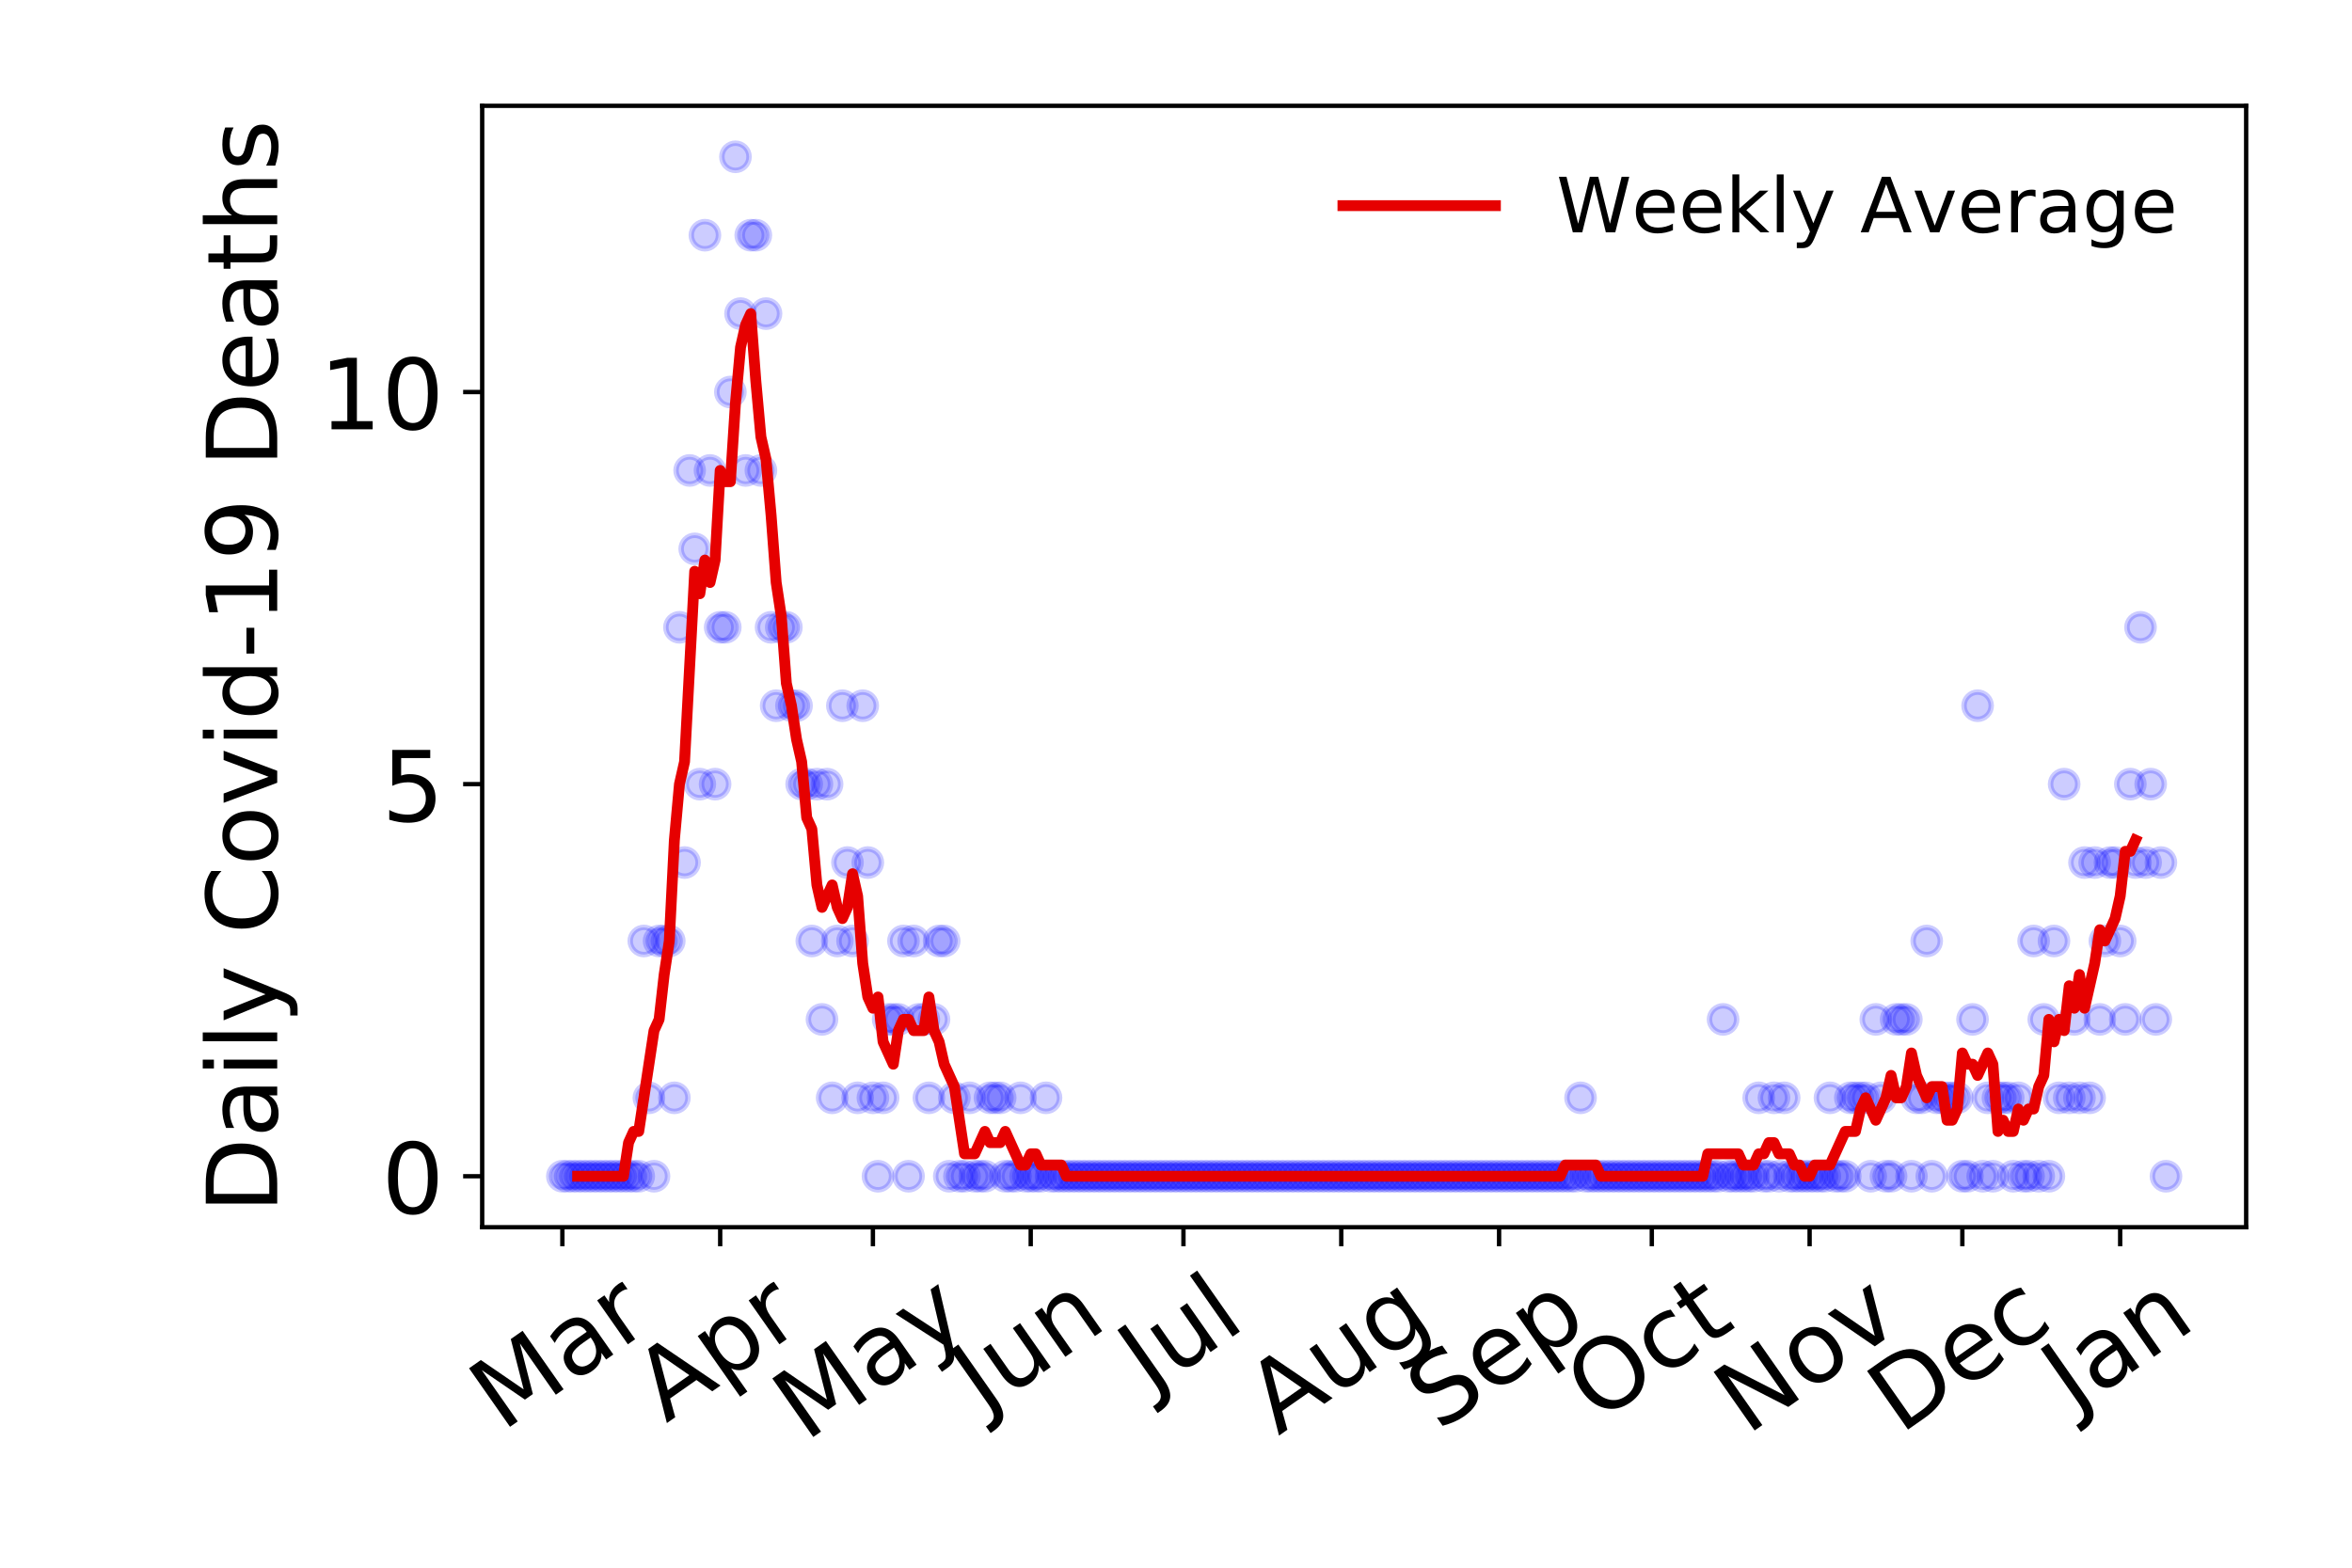<?xml version="1.0" encoding="utf-8" standalone="no"?>
<!DOCTYPE svg PUBLIC "-//W3C//DTD SVG 1.1//EN"
  "http://www.w3.org/Graphics/SVG/1.1/DTD/svg11.dtd">
<!-- Created with matplotlib (https://matplotlib.org/) -->
<svg height="288pt" version="1.1" viewBox="0 0 432 288" width="432pt" xmlns="http://www.w3.org/2000/svg" xmlns:xlink="http://www.w3.org/1999/xlink">
 <defs>
  <style type="text/css">
*{stroke-linecap:butt;stroke-linejoin:round;}
  </style>
 </defs>
 <g id="figure_1">
  <g id="patch_1">
   <path d="M 0 288 
L 432 288 
L 432 0 
L 0 0 
z
" style="fill:#ffffff;"/>
  </g>
  <g id="axes_1">
   <g id="patch_2">
    <path d="M 88.565 225.45 
L 412.56 225.45 
L 412.56 19.44 
L 88.565 19.44 
z
" style="fill:#ffffff;"/>
   </g>
   <g id="matplotlib.axis_1">
    <g id="xtick_1">
     <g id="line2d_1">
      <defs>
       <path d="M 0 0 
L 0 3.5 
" id="mfafdf12074" style="stroke:#000000;stroke-width:0.8;"/>
      </defs>
      <g>
       <use style="stroke:#000000;stroke-width:0.8;" x="103.292" xlink:href="#mfafdf12074" y="225.45"/>
      </g>
     </g>
     <g id="text_1">
      <!-- Mar -->
      <defs>
       <path d="M 9.812 72.906 
L 24.516 72.906 
L 43.109 23.297 
L 61.812 72.906 
L 76.516 72.906 
L 76.516 0 
L 66.891 0 
L 66.891 64.016 
L 48.094 14.016 
L 38.188 14.016 
L 19.391 64.016 
L 19.391 0 
L 9.812 0 
z
" id="DejaVuSans-77"/>
       <path d="M 34.281 27.484 
Q 23.391 27.484 19.188 25 
Q 14.984 22.516 14.984 16.5 
Q 14.984 11.719 18.141 8.906 
Q 21.297 6.109 26.703 6.109 
Q 34.188 6.109 38.703 11.406 
Q 43.219 16.703 43.219 25.484 
L 43.219 27.484 
z
M 52.203 31.203 
L 52.203 0 
L 43.219 0 
L 43.219 8.297 
Q 40.141 3.328 35.547 0.953 
Q 30.953 -1.422 24.312 -1.422 
Q 15.922 -1.422 10.953 3.297 
Q 6 8.016 6 15.922 
Q 6 25.141 12.172 29.828 
Q 18.359 34.516 30.609 34.516 
L 43.219 34.516 
L 43.219 35.406 
Q 43.219 41.609 39.141 45 
Q 35.062 48.391 27.688 48.391 
Q 23 48.391 18.547 47.266 
Q 14.109 46.141 10.016 43.891 
L 10.016 52.203 
Q 14.938 54.109 19.578 55.047 
Q 24.219 56 28.609 56 
Q 40.484 56 46.344 49.844 
Q 52.203 43.703 52.203 31.203 
z
" id="DejaVuSans-97"/>
       <path d="M 41.109 46.297 
Q 39.594 47.172 37.812 47.578 
Q 36.031 48 33.891 48 
Q 26.266 48 22.188 43.047 
Q 18.109 38.094 18.109 28.812 
L 18.109 0 
L 9.078 0 
L 9.078 54.688 
L 18.109 54.688 
L 18.109 46.188 
Q 20.953 51.172 25.484 53.578 
Q 30.031 56 36.531 56 
Q 37.453 56 38.578 55.875 
Q 39.703 55.766 41.062 55.516 
z
" id="DejaVuSans-114"/>
      </defs>
      <g transform="translate(92.231 263.132)rotate(-35)scale(0.18 -0.18)">
       <use xlink:href="#DejaVuSans-77"/>
       <use x="86.279" xlink:href="#DejaVuSans-97"/>
       <use x="147.559" xlink:href="#DejaVuSans-114"/>
      </g>
     </g>
    </g>
    <g id="xtick_2">
     <g id="line2d_2">
      <g>
       <use style="stroke:#000000;stroke-width:0.8;" x="132.279" xlink:href="#mfafdf12074" y="225.45"/>
      </g>
     </g>
     <g id="text_2">
      <!-- Apr -->
      <defs>
       <path d="M 34.188 63.188 
L 20.797 26.906 
L 47.609 26.906 
z
M 28.609 72.906 
L 39.797 72.906 
L 67.578 0 
L 57.328 0 
L 50.688 18.703 
L 17.828 18.703 
L 11.188 0 
L 0.781 0 
z
" id="DejaVuSans-65"/>
       <path d="M 18.109 8.203 
L 18.109 -20.797 
L 9.078 -20.797 
L 9.078 54.688 
L 18.109 54.688 
L 18.109 46.391 
Q 20.953 51.266 25.266 53.625 
Q 29.594 56 35.594 56 
Q 45.562 56 51.781 48.094 
Q 58.016 40.188 58.016 27.297 
Q 58.016 14.406 51.781 6.484 
Q 45.562 -1.422 35.594 -1.422 
Q 29.594 -1.422 25.266 0.953 
Q 20.953 3.328 18.109 8.203 
z
M 48.688 27.297 
Q 48.688 37.203 44.609 42.844 
Q 40.531 48.484 33.406 48.484 
Q 26.266 48.484 22.188 42.844 
Q 18.109 37.203 18.109 27.297 
Q 18.109 17.391 22.188 11.75 
Q 26.266 6.109 33.406 6.109 
Q 40.531 6.109 44.609 11.75 
Q 48.688 17.391 48.688 27.297 
z
" id="DejaVuSans-112"/>
      </defs>
      <g transform="translate(122.373 261.514)rotate(-35)scale(0.18 -0.18)">
       <use xlink:href="#DejaVuSans-65"/>
       <use x="68.408" xlink:href="#DejaVuSans-112"/>
       <use x="131.885" xlink:href="#DejaVuSans-114"/>
      </g>
     </g>
    </g>
    <g id="xtick_3">
     <g id="line2d_3">
      <g>
       <use style="stroke:#000000;stroke-width:0.8;" x="160.33" xlink:href="#mfafdf12074" y="225.45"/>
      </g>
     </g>
     <g id="text_3">
      <!-- May -->
      <defs>
       <path d="M 32.172 -5.078 
Q 28.375 -14.844 24.75 -17.812 
Q 21.141 -20.797 15.094 -20.797 
L 7.906 -20.797 
L 7.906 -13.281 
L 13.188 -13.281 
Q 16.891 -13.281 18.938 -11.516 
Q 21 -9.766 23.484 -3.219 
L 25.094 0.875 
L 2.984 54.688 
L 12.5 54.688 
L 29.594 11.922 
L 46.688 54.688 
L 56.203 54.688 
z
" id="DejaVuSans-121"/>
      </defs>
      <g transform="translate(147.937 264.999)rotate(-35)scale(0.18 -0.18)">
       <use xlink:href="#DejaVuSans-77"/>
       <use x="86.279" xlink:href="#DejaVuSans-97"/>
       <use x="147.559" xlink:href="#DejaVuSans-121"/>
      </g>
     </g>
    </g>
    <g id="xtick_4">
     <g id="line2d_4">
      <g>
       <use style="stroke:#000000;stroke-width:0.8;" x="189.317" xlink:href="#mfafdf12074" y="225.45"/>
      </g>
     </g>
     <g id="text_4">
      <!-- Jun -->
      <defs>
       <path d="M 9.812 72.906 
L 19.672 72.906 
L 19.672 5.078 
Q 19.672 -8.109 14.672 -14.062 
Q 9.672 -20.016 -1.422 -20.016 
L -5.172 -20.016 
L -5.172 -11.719 
L -2.094 -11.719 
Q 4.438 -11.719 7.125 -8.047 
Q 9.812 -4.391 9.812 5.078 
z
" id="DejaVuSans-74"/>
       <path d="M 8.5 21.578 
L 8.5 54.688 
L 17.484 54.688 
L 17.484 21.922 
Q 17.484 14.156 20.5 10.266 
Q 23.531 6.391 29.594 6.391 
Q 36.859 6.391 41.078 11.031 
Q 45.312 15.672 45.312 23.688 
L 45.312 54.688 
L 54.297 54.688 
L 54.297 0 
L 45.312 0 
L 45.312 8.406 
Q 42.047 3.422 37.719 1 
Q 33.406 -1.422 27.688 -1.422 
Q 18.266 -1.422 13.375 4.438 
Q 8.5 10.297 8.5 21.578 
z
M 31.109 56 
z
" id="DejaVuSans-117"/>
       <path d="M 54.891 33.016 
L 54.891 0 
L 45.906 0 
L 45.906 32.719 
Q 45.906 40.484 42.875 44.328 
Q 39.844 48.188 33.797 48.188 
Q 26.516 48.188 22.312 43.547 
Q 18.109 38.922 18.109 30.906 
L 18.109 0 
L 9.078 0 
L 9.078 54.688 
L 18.109 54.688 
L 18.109 46.188 
Q 21.344 51.125 25.703 53.562 
Q 30.078 56 35.797 56 
Q 45.219 56 50.047 50.172 
Q 54.891 44.344 54.891 33.016 
z
" id="DejaVuSans-110"/>
      </defs>
      <g transform="translate(180.646 259.785)rotate(-35)scale(0.18 -0.18)">
       <use xlink:href="#DejaVuSans-74"/>
       <use x="29.492" xlink:href="#DejaVuSans-117"/>
       <use x="92.871" xlink:href="#DejaVuSans-110"/>
      </g>
     </g>
    </g>
    <g id="xtick_5">
     <g id="line2d_5">
      <g>
       <use style="stroke:#000000;stroke-width:0.8;" x="217.368" xlink:href="#mfafdf12074" y="225.45"/>
      </g>
     </g>
     <g id="text_5">
      <!-- Jul -->
      <defs>
       <path d="M 9.422 75.984 
L 18.406 75.984 
L 18.406 0 
L 9.422 0 
z
" id="DejaVuSans-108"/>
      </defs>
      <g transform="translate(211.322 256.11)rotate(-35)scale(0.18 -0.18)">
       <use xlink:href="#DejaVuSans-74"/>
       <use x="29.492" xlink:href="#DejaVuSans-117"/>
       <use x="92.871" xlink:href="#DejaVuSans-108"/>
      </g>
     </g>
    </g>
    <g id="xtick_6">
     <g id="line2d_6">
      <g>
       <use style="stroke:#000000;stroke-width:0.8;" x="246.355" xlink:href="#mfafdf12074" y="225.45"/>
      </g>
     </g>
     <g id="text_6">
      <!-- Aug -->
      <defs>
       <path d="M 45.406 27.984 
Q 45.406 37.75 41.375 43.109 
Q 37.359 48.484 30.078 48.484 
Q 22.859 48.484 18.828 43.109 
Q 14.797 37.75 14.797 27.984 
Q 14.797 18.266 18.828 12.891 
Q 22.859 7.516 30.078 7.516 
Q 37.359 7.516 41.375 12.891 
Q 45.406 18.266 45.406 27.984 
z
M 54.391 6.781 
Q 54.391 -7.172 48.188 -13.984 
Q 42 -20.797 29.203 -20.797 
Q 24.469 -20.797 20.266 -20.094 
Q 16.062 -19.391 12.109 -17.922 
L 12.109 -9.188 
Q 16.062 -11.328 19.922 -12.344 
Q 23.781 -13.375 27.781 -13.375 
Q 36.625 -13.375 41.016 -8.766 
Q 45.406 -4.156 45.406 5.172 
L 45.406 9.625 
Q 42.625 4.781 38.281 2.391 
Q 33.938 0 27.875 0 
Q 17.828 0 11.672 7.656 
Q 5.516 15.328 5.516 27.984 
Q 5.516 40.672 11.672 48.328 
Q 17.828 56 27.875 56 
Q 33.938 56 38.281 53.609 
Q 42.625 51.219 45.406 46.391 
L 45.406 54.688 
L 54.391 54.688 
z
" id="DejaVuSans-103"/>
      </defs>
      <g transform="translate(234.808 263.813)rotate(-35)scale(0.18 -0.18)">
       <use xlink:href="#DejaVuSans-65"/>
       <use x="68.408" xlink:href="#DejaVuSans-117"/>
       <use x="131.787" xlink:href="#DejaVuSans-103"/>
      </g>
     </g>
    </g>
    <g id="xtick_7">
     <g id="line2d_7">
      <g>
       <use style="stroke:#000000;stroke-width:0.8;" x="275.341" xlink:href="#mfafdf12074" y="225.45"/>
      </g>
     </g>
     <g id="text_7">
      <!-- Sep -->
      <defs>
       <path d="M 53.516 70.516 
L 53.516 60.891 
Q 47.906 63.578 42.922 64.891 
Q 37.938 66.219 33.297 66.219 
Q 25.25 66.219 20.875 63.094 
Q 16.5 59.969 16.5 54.203 
Q 16.5 49.359 19.406 46.891 
Q 22.312 44.438 30.422 42.922 
L 36.375 41.703 
Q 47.406 39.594 52.656 34.297 
Q 57.906 29 57.906 20.125 
Q 57.906 9.516 50.797 4.047 
Q 43.703 -1.422 29.984 -1.422 
Q 24.812 -1.422 18.969 -0.25 
Q 13.141 0.922 6.891 3.219 
L 6.891 13.375 
Q 12.891 10.016 18.656 8.297 
Q 24.422 6.594 29.984 6.594 
Q 38.422 6.594 43.016 9.906 
Q 47.609 13.234 47.609 19.391 
Q 47.609 24.75 44.312 27.781 
Q 41.016 30.812 33.5 32.328 
L 27.484 33.5 
Q 16.453 35.688 11.516 40.375 
Q 6.594 45.062 6.594 53.422 
Q 6.594 63.094 13.406 68.656 
Q 20.219 74.219 32.172 74.219 
Q 37.312 74.219 42.625 73.281 
Q 47.953 72.359 53.516 70.516 
z
" id="DejaVuSans-83"/>
       <path d="M 56.203 29.594 
L 56.203 25.203 
L 14.891 25.203 
Q 15.484 15.922 20.484 11.062 
Q 25.484 6.203 34.422 6.203 
Q 39.594 6.203 44.453 7.469 
Q 49.312 8.734 54.109 11.281 
L 54.109 2.781 
Q 49.266 0.734 44.188 -0.344 
Q 39.109 -1.422 33.891 -1.422 
Q 20.797 -1.422 13.156 6.188 
Q 5.516 13.812 5.516 26.812 
Q 5.516 40.234 12.766 48.109 
Q 20.016 56 32.328 56 
Q 43.359 56 49.781 48.891 
Q 56.203 41.797 56.203 29.594 
z
M 47.219 32.234 
Q 47.125 39.594 43.094 43.984 
Q 39.062 48.391 32.422 48.391 
Q 24.906 48.391 20.391 44.141 
Q 15.875 39.891 15.188 32.172 
z
" id="DejaVuSans-101"/>
      </defs>
      <g transform="translate(264.293 263.115)rotate(-35)scale(0.18 -0.18)">
       <use xlink:href="#DejaVuSans-83"/>
       <use x="63.477" xlink:href="#DejaVuSans-101"/>
       <use x="125" xlink:href="#DejaVuSans-112"/>
      </g>
     </g>
    </g>
    <g id="xtick_8">
     <g id="line2d_8">
      <g>
       <use style="stroke:#000000;stroke-width:0.8;" x="303.393" xlink:href="#mfafdf12074" y="225.45"/>
      </g>
     </g>
     <g id="text_8">
      <!-- Oct -->
      <defs>
       <path d="M 39.406 66.219 
Q 28.656 66.219 22.328 58.203 
Q 16.016 50.203 16.016 36.375 
Q 16.016 22.609 22.328 14.594 
Q 28.656 6.594 39.406 6.594 
Q 50.141 6.594 56.422 14.594 
Q 62.703 22.609 62.703 36.375 
Q 62.703 50.203 56.422 58.203 
Q 50.141 66.219 39.406 66.219 
z
M 39.406 74.219 
Q 54.734 74.219 63.906 63.938 
Q 73.094 53.656 73.094 36.375 
Q 73.094 19.141 63.906 8.859 
Q 54.734 -1.422 39.406 -1.422 
Q 24.031 -1.422 14.812 8.828 
Q 5.609 19.094 5.609 36.375 
Q 5.609 53.656 14.812 63.938 
Q 24.031 74.219 39.406 74.219 
z
" id="DejaVuSans-79"/>
       <path d="M 48.781 52.594 
L 48.781 44.188 
Q 44.969 46.297 41.141 47.344 
Q 37.312 48.391 33.406 48.391 
Q 24.656 48.391 19.812 42.844 
Q 14.984 37.312 14.984 27.297 
Q 14.984 17.281 19.812 11.734 
Q 24.656 6.203 33.406 6.203 
Q 37.312 6.203 41.141 7.25 
Q 44.969 8.297 48.781 10.406 
L 48.781 2.094 
Q 45.016 0.344 40.984 -0.531 
Q 36.969 -1.422 32.422 -1.422 
Q 20.062 -1.422 12.781 6.344 
Q 5.516 14.109 5.516 27.297 
Q 5.516 40.672 12.859 48.328 
Q 20.219 56 33.016 56 
Q 37.156 56 41.109 55.141 
Q 45.062 54.297 48.781 52.594 
z
" id="DejaVuSans-99"/>
       <path d="M 18.312 70.219 
L 18.312 54.688 
L 36.812 54.688 
L 36.812 47.703 
L 18.312 47.703 
L 18.312 18.016 
Q 18.312 11.328 20.141 9.422 
Q 21.969 7.516 27.594 7.516 
L 36.812 7.516 
L 36.812 0 
L 27.594 0 
Q 17.188 0 13.234 3.875 
Q 9.281 7.766 9.281 18.016 
L 9.281 47.703 
L 2.688 47.703 
L 2.688 54.688 
L 9.281 54.688 
L 9.281 70.219 
z
" id="DejaVuSans-116"/>
      </defs>
      <g transform="translate(293.494 261.505)rotate(-35)scale(0.18 -0.18)">
       <use xlink:href="#DejaVuSans-79"/>
       <use x="78.711" xlink:href="#DejaVuSans-99"/>
       <use x="133.691" xlink:href="#DejaVuSans-116"/>
      </g>
     </g>
    </g>
    <g id="xtick_9">
     <g id="line2d_9">
      <g>
       <use style="stroke:#000000;stroke-width:0.8;" x="332.379" xlink:href="#mfafdf12074" y="225.45"/>
      </g>
     </g>
     <g id="text_9">
      <!-- Nov -->
      <defs>
       <path d="M 9.812 72.906 
L 23.094 72.906 
L 55.422 11.922 
L 55.422 72.906 
L 64.984 72.906 
L 64.984 0 
L 51.703 0 
L 19.391 60.984 
L 19.391 0 
L 9.812 0 
z
" id="DejaVuSans-78"/>
       <path d="M 30.609 48.391 
Q 23.391 48.391 19.188 42.75 
Q 14.984 37.109 14.984 27.297 
Q 14.984 17.484 19.156 11.844 
Q 23.344 6.203 30.609 6.203 
Q 37.797 6.203 41.984 11.859 
Q 46.188 17.531 46.188 27.297 
Q 46.188 37.016 41.984 42.703 
Q 37.797 48.391 30.609 48.391 
z
M 30.609 56 
Q 42.328 56 49.016 48.375 
Q 55.719 40.766 55.719 27.297 
Q 55.719 13.875 49.016 6.219 
Q 42.328 -1.422 30.609 -1.422 
Q 18.844 -1.422 12.172 6.219 
Q 5.516 13.875 5.516 27.297 
Q 5.516 40.766 12.172 48.375 
Q 18.844 56 30.609 56 
z
" id="DejaVuSans-111"/>
       <path d="M 2.984 54.688 
L 12.5 54.688 
L 29.594 8.797 
L 46.688 54.688 
L 56.203 54.688 
L 35.688 0 
L 23.484 0 
z
" id="DejaVuSans-118"/>
      </defs>
      <g transform="translate(320.838 263.805)rotate(-35)scale(0.18 -0.18)">
       <use xlink:href="#DejaVuSans-78"/>
       <use x="74.805" xlink:href="#DejaVuSans-111"/>
       <use x="135.986" xlink:href="#DejaVuSans-118"/>
      </g>
     </g>
    </g>
    <g id="xtick_10">
     <g id="line2d_10">
      <g>
       <use style="stroke:#000000;stroke-width:0.8;" x="360.431" xlink:href="#mfafdf12074" y="225.45"/>
      </g>
     </g>
     <g id="text_10">
      <!-- Dec -->
      <defs>
       <path d="M 19.672 64.797 
L 19.672 8.109 
L 31.594 8.109 
Q 46.688 8.109 53.688 14.938 
Q 60.688 21.781 60.688 36.531 
Q 60.688 51.172 53.688 57.984 
Q 46.688 64.797 31.594 64.797 
z
M 9.812 72.906 
L 30.078 72.906 
Q 51.266 72.906 61.172 64.094 
Q 71.094 55.281 71.094 36.531 
Q 71.094 17.672 61.125 8.828 
Q 51.172 0 30.078 0 
L 9.812 0 
z
" id="DejaVuSans-68"/>
      </defs>
      <g transform="translate(349.013 263.633)rotate(-35)scale(0.18 -0.18)">
       <use xlink:href="#DejaVuSans-68"/>
       <use x="77.002" xlink:href="#DejaVuSans-101"/>
       <use x="138.525" xlink:href="#DejaVuSans-99"/>
      </g>
     </g>
    </g>
    <g id="xtick_11">
     <g id="line2d_11">
      <g>
       <use style="stroke:#000000;stroke-width:0.8;" x="389.418" xlink:href="#mfafdf12074" y="225.45"/>
      </g>
     </g>
     <g id="text_11">
      <!-- Jan -->
      <g transform="translate(380.901 259.569)rotate(-35)scale(0.18 -0.18)">
       <use xlink:href="#DejaVuSans-74"/>
       <use x="29.492" xlink:href="#DejaVuSans-97"/>
       <use x="90.771" xlink:href="#DejaVuSans-110"/>
      </g>
     </g>
    </g>
   </g>
   <g id="matplotlib.axis_2">
    <g id="ytick_1">
     <g id="line2d_12">
      <defs>
       <path d="M 0 0 
L -3.5 0 
" id="m6db7de74a9" style="stroke:#000000;stroke-width:0.8;"/>
      </defs>
      <g>
       <use style="stroke:#000000;stroke-width:0.8;" x="88.565" xlink:href="#m6db7de74a9" y="216.085"/>
      </g>
     </g>
     <g id="text_12">
      <!-- 0 -->
      <defs>
       <path d="M 31.781 66.406 
Q 24.172 66.406 20.328 58.906 
Q 16.5 51.422 16.5 36.375 
Q 16.5 21.391 20.328 13.891 
Q 24.172 6.391 31.781 6.391 
Q 39.453 6.391 43.281 13.891 
Q 47.125 21.391 47.125 36.375 
Q 47.125 51.422 43.281 58.906 
Q 39.453 66.406 31.781 66.406 
z
M 31.781 74.219 
Q 44.047 74.219 50.516 64.516 
Q 56.984 54.828 56.984 36.375 
Q 56.984 17.969 50.516 8.266 
Q 44.047 -1.422 31.781 -1.422 
Q 19.531 -1.422 13.062 8.266 
Q 6.594 17.969 6.594 36.375 
Q 6.594 54.828 13.062 64.516 
Q 19.531 74.219 31.781 74.219 
z
" id="DejaVuSans-48"/>
      </defs>
      <g transform="translate(70.112 222.924)scale(0.18 -0.18)">
       <use xlink:href="#DejaVuSans-48"/>
      </g>
     </g>
    </g>
    <g id="ytick_2">
     <g id="line2d_13">
      <g>
       <use style="stroke:#000000;stroke-width:0.8;" x="88.565" xlink:href="#m6db7de74a9" y="144.054"/>
      </g>
     </g>
     <g id="text_13">
      <!-- 5 -->
      <defs>
       <path d="M 10.797 72.906 
L 49.516 72.906 
L 49.516 64.594 
L 19.828 64.594 
L 19.828 46.734 
Q 21.969 47.469 24.109 47.828 
Q 26.266 48.188 28.422 48.188 
Q 40.625 48.188 47.75 41.5 
Q 54.891 34.812 54.891 23.391 
Q 54.891 11.625 47.562 5.094 
Q 40.234 -1.422 26.906 -1.422 
Q 22.312 -1.422 17.547 -0.641 
Q 12.797 0.141 7.719 1.703 
L 7.719 11.625 
Q 12.109 9.234 16.797 8.062 
Q 21.484 6.891 26.703 6.891 
Q 35.156 6.891 40.078 11.328 
Q 45.016 15.766 45.016 23.391 
Q 45.016 31 40.078 35.438 
Q 35.156 39.891 26.703 39.891 
Q 22.75 39.891 18.812 39.016 
Q 14.891 38.141 10.797 36.281 
z
" id="DejaVuSans-53"/>
      </defs>
      <g transform="translate(70.112 150.893)scale(0.18 -0.18)">
       <use xlink:href="#DejaVuSans-53"/>
      </g>
     </g>
    </g>
    <g id="ytick_3">
     <g id="line2d_14">
      <g>
       <use style="stroke:#000000;stroke-width:0.8;" x="88.565" xlink:href="#m6db7de74a9" y="72.023"/>
      </g>
     </g>
     <g id="text_14">
      <!-- 10 -->
      <defs>
       <path d="M 12.406 8.297 
L 28.516 8.297 
L 28.516 63.922 
L 10.984 60.406 
L 10.984 69.391 
L 28.422 72.906 
L 38.281 72.906 
L 38.281 8.297 
L 54.391 8.297 
L 54.391 0 
L 12.406 0 
z
" id="DejaVuSans-49"/>
      </defs>
      <g transform="translate(58.66 78.861)scale(0.18 -0.18)">
       <use xlink:href="#DejaVuSans-49"/>
       <use x="63.623" xlink:href="#DejaVuSans-48"/>
      </g>
     </g>
    </g>
    <g id="text_15">
     <!-- Daily Covid-19 Deaths -->
     <defs>
      <path d="M 9.422 54.688 
L 18.406 54.688 
L 18.406 0 
L 9.422 0 
z
M 9.422 75.984 
L 18.406 75.984 
L 18.406 64.594 
L 9.422 64.594 
z
" id="DejaVuSans-105"/>
      <path id="DejaVuSans-32"/>
      <path d="M 64.406 67.281 
L 64.406 56.891 
Q 59.422 61.531 53.781 63.812 
Q 48.141 66.109 41.797 66.109 
Q 29.297 66.109 22.656 58.469 
Q 16.016 50.828 16.016 36.375 
Q 16.016 21.969 22.656 14.328 
Q 29.297 6.688 41.797 6.688 
Q 48.141 6.688 53.781 8.984 
Q 59.422 11.281 64.406 15.922 
L 64.406 5.609 
Q 59.234 2.094 53.438 0.328 
Q 47.656 -1.422 41.219 -1.422 
Q 24.656 -1.422 15.125 8.703 
Q 5.609 18.844 5.609 36.375 
Q 5.609 53.953 15.125 64.078 
Q 24.656 74.219 41.219 74.219 
Q 47.75 74.219 53.531 72.484 
Q 59.328 70.75 64.406 67.281 
z
" id="DejaVuSans-67"/>
      <path d="M 45.406 46.391 
L 45.406 75.984 
L 54.391 75.984 
L 54.391 0 
L 45.406 0 
L 45.406 8.203 
Q 42.578 3.328 38.25 0.953 
Q 33.938 -1.422 27.875 -1.422 
Q 17.969 -1.422 11.734 6.484 
Q 5.516 14.406 5.516 27.297 
Q 5.516 40.188 11.734 48.094 
Q 17.969 56 27.875 56 
Q 33.938 56 38.25 53.625 
Q 42.578 51.266 45.406 46.391 
z
M 14.797 27.297 
Q 14.797 17.391 18.875 11.75 
Q 22.953 6.109 30.078 6.109 
Q 37.203 6.109 41.297 11.75 
Q 45.406 17.391 45.406 27.297 
Q 45.406 37.203 41.297 42.844 
Q 37.203 48.484 30.078 48.484 
Q 22.953 48.484 18.875 42.844 
Q 14.797 37.203 14.797 27.297 
z
" id="DejaVuSans-100"/>
      <path d="M 4.891 31.391 
L 31.203 31.391 
L 31.203 23.391 
L 4.891 23.391 
z
" id="DejaVuSans-45"/>
      <path d="M 10.984 1.516 
L 10.984 10.5 
Q 14.703 8.734 18.5 7.812 
Q 22.312 6.891 25.984 6.891 
Q 35.75 6.891 40.891 13.453 
Q 46.047 20.016 46.781 33.406 
Q 43.953 29.203 39.594 26.953 
Q 35.25 24.703 29.984 24.703 
Q 19.047 24.703 12.672 31.312 
Q 6.297 37.938 6.297 49.422 
Q 6.297 60.641 12.938 67.422 
Q 19.578 74.219 30.609 74.219 
Q 43.266 74.219 49.922 64.516 
Q 56.594 54.828 56.594 36.375 
Q 56.594 19.141 48.406 8.859 
Q 40.234 -1.422 26.422 -1.422 
Q 22.703 -1.422 18.891 -0.688 
Q 15.094 0.047 10.984 1.516 
z
M 30.609 32.422 
Q 37.25 32.422 41.125 36.953 
Q 45.016 41.5 45.016 49.422 
Q 45.016 57.281 41.125 61.844 
Q 37.25 66.406 30.609 66.406 
Q 23.969 66.406 20.094 61.844 
Q 16.219 57.281 16.219 49.422 
Q 16.219 41.5 20.094 36.953 
Q 23.969 32.422 30.609 32.422 
z
" id="DejaVuSans-57"/>
      <path d="M 54.891 33.016 
L 54.891 0 
L 45.906 0 
L 45.906 32.719 
Q 45.906 40.484 42.875 44.328 
Q 39.844 48.188 33.797 48.188 
Q 26.516 48.188 22.312 43.547 
Q 18.109 38.922 18.109 30.906 
L 18.109 0 
L 9.078 0 
L 9.078 75.984 
L 18.109 75.984 
L 18.109 46.188 
Q 21.344 51.125 25.703 53.562 
Q 30.078 56 35.797 56 
Q 45.219 56 50.047 50.172 
Q 54.891 44.344 54.891 33.016 
z
" id="DejaVuSans-104"/>
      <path d="M 44.281 53.078 
L 44.281 44.578 
Q 40.484 46.531 36.375 47.5 
Q 32.281 48.484 27.875 48.484 
Q 21.188 48.484 17.844 46.438 
Q 14.5 44.391 14.5 40.281 
Q 14.5 37.156 16.891 35.375 
Q 19.281 33.594 26.516 31.984 
L 29.594 31.297 
Q 39.156 29.25 43.188 25.516 
Q 47.219 21.781 47.219 15.094 
Q 47.219 7.469 41.188 3.016 
Q 35.156 -1.422 24.609 -1.422 
Q 20.219 -1.422 15.453 -0.562 
Q 10.688 0.297 5.422 2 
L 5.422 11.281 
Q 10.406 8.688 15.234 7.391 
Q 20.062 6.109 24.812 6.109 
Q 31.156 6.109 34.562 8.281 
Q 37.984 10.453 37.984 14.406 
Q 37.984 18.062 35.516 20.016 
Q 33.062 21.969 24.703 23.781 
L 21.578 24.516 
Q 13.234 26.266 9.516 29.906 
Q 5.812 33.547 5.812 39.891 
Q 5.812 47.609 11.281 51.797 
Q 16.75 56 26.812 56 
Q 31.781 56 36.172 55.266 
Q 40.578 54.547 44.281 53.078 
z
" id="DejaVuSans-115"/>
     </defs>
     <g transform="translate(50.917 222.874)rotate(-90)scale(0.18 -0.18)">
      <use xlink:href="#DejaVuSans-68"/>
      <use x="77.002" xlink:href="#DejaVuSans-97"/>
      <use x="138.281" xlink:href="#DejaVuSans-105"/>
      <use x="166.064" xlink:href="#DejaVuSans-108"/>
      <use x="193.848" xlink:href="#DejaVuSans-121"/>
      <use x="253.027" xlink:href="#DejaVuSans-32"/>
      <use x="284.814" xlink:href="#DejaVuSans-67"/>
      <use x="354.639" xlink:href="#DejaVuSans-111"/>
      <use x="415.82" xlink:href="#DejaVuSans-118"/>
      <use x="475" xlink:href="#DejaVuSans-105"/>
      <use x="502.783" xlink:href="#DejaVuSans-100"/>
      <use x="566.26" xlink:href="#DejaVuSans-45"/>
      <use x="602.344" xlink:href="#DejaVuSans-49"/>
      <use x="665.967" xlink:href="#DejaVuSans-57"/>
      <use x="729.59" xlink:href="#DejaVuSans-32"/>
      <use x="761.377" xlink:href="#DejaVuSans-68"/>
      <use x="838.379" xlink:href="#DejaVuSans-101"/>
      <use x="899.902" xlink:href="#DejaVuSans-97"/>
      <use x="961.182" xlink:href="#DejaVuSans-116"/>
      <use x="1000.391" xlink:href="#DejaVuSans-104"/>
      <use x="1063.77" xlink:href="#DejaVuSans-115"/>
     </g>
    </g>
   </g>
   <g id="line2d_15">
    <defs>
     <path d="M 0 2.5 
C 0.663 2.5 1.299 2.237 1.768 1.768 
C 2.237 1.299 2.5 0.663 2.5 0 
C 2.5 -0.663 2.237 -1.299 1.768 -1.768 
C 1.299 -2.237 0.663 -2.5 0 -2.5 
C -0.663 -2.5 -1.299 -2.237 -1.768 -1.768 
C -2.237 -1.299 -2.5 -0.663 -2.5 0 
C -2.5 0.663 -2.237 1.299 -1.768 1.768 
C -1.299 2.237 -0.663 2.5 0 2.5 
z
" id="m43641c3911" style="stroke:#0000ff;stroke-opacity:0.2;"/>
    </defs>
    <g clip-path="url(#pbf3d6b2442)">
     <use style="fill:#0000ff;fill-opacity:0.2;stroke:#0000ff;stroke-opacity:0.2;" x="103.292" xlink:href="#m43641c3911" y="216.085"/>
     <use style="fill:#0000ff;fill-opacity:0.2;stroke:#0000ff;stroke-opacity:0.2;" x="104.227" xlink:href="#m43641c3911" y="216.085"/>
     <use style="fill:#0000ff;fill-opacity:0.2;stroke:#0000ff;stroke-opacity:0.2;" x="105.162" xlink:href="#m43641c3911" y="216.085"/>
     <use style="fill:#0000ff;fill-opacity:0.2;stroke:#0000ff;stroke-opacity:0.2;" x="106.097" xlink:href="#m43641c3911" y="216.085"/>
     <use style="fill:#0000ff;fill-opacity:0.2;stroke:#0000ff;stroke-opacity:0.2;" x="107.032" xlink:href="#m43641c3911" y="216.085"/>
     <use style="fill:#0000ff;fill-opacity:0.2;stroke:#0000ff;stroke-opacity:0.2;" x="107.967" xlink:href="#m43641c3911" y="216.085"/>
     <use style="fill:#0000ff;fill-opacity:0.2;stroke:#0000ff;stroke-opacity:0.2;" x="108.902" xlink:href="#m43641c3911" y="216.085"/>
     <use style="fill:#0000ff;fill-opacity:0.2;stroke:#0000ff;stroke-opacity:0.2;" x="109.837" xlink:href="#m43641c3911" y="216.085"/>
     <use style="fill:#0000ff;fill-opacity:0.2;stroke:#0000ff;stroke-opacity:0.2;" x="110.772" xlink:href="#m43641c3911" y="216.085"/>
     <use style="fill:#0000ff;fill-opacity:0.2;stroke:#0000ff;stroke-opacity:0.2;" x="111.707" xlink:href="#m43641c3911" y="216.085"/>
     <use style="fill:#0000ff;fill-opacity:0.2;stroke:#0000ff;stroke-opacity:0.2;" x="112.643" xlink:href="#m43641c3911" y="216.085"/>
     <use style="fill:#0000ff;fill-opacity:0.2;stroke:#0000ff;stroke-opacity:0.2;" x="113.578" xlink:href="#m43641c3911" y="216.085"/>
     <use style="fill:#0000ff;fill-opacity:0.2;stroke:#0000ff;stroke-opacity:0.2;" x="114.513" xlink:href="#m43641c3911" y="216.085"/>
     <use style="fill:#0000ff;fill-opacity:0.2;stroke:#0000ff;stroke-opacity:0.2;" x="115.448" xlink:href="#m43641c3911" y="216.085"/>
     <use style="fill:#0000ff;fill-opacity:0.2;stroke:#0000ff;stroke-opacity:0.2;" x="116.383" xlink:href="#m43641c3911" y="216.085"/>
     <use style="fill:#0000ff;fill-opacity:0.2;stroke:#0000ff;stroke-opacity:0.2;" x="117.318" xlink:href="#m43641c3911" y="216.085"/>
     <use style="fill:#0000ff;fill-opacity:0.2;stroke:#0000ff;stroke-opacity:0.2;" x="118.253" xlink:href="#m43641c3911" y="172.867"/>
     <use style="fill:#0000ff;fill-opacity:0.2;stroke:#0000ff;stroke-opacity:0.2;" x="119.188" xlink:href="#m43641c3911" y="201.679"/>
     <use style="fill:#0000ff;fill-opacity:0.2;stroke:#0000ff;stroke-opacity:0.2;" x="120.123" xlink:href="#m43641c3911" y="216.085"/>
     <use style="fill:#0000ff;fill-opacity:0.2;stroke:#0000ff;stroke-opacity:0.2;" x="121.058" xlink:href="#m43641c3911" y="172.867"/>
     <use style="fill:#0000ff;fill-opacity:0.2;stroke:#0000ff;stroke-opacity:0.2;" x="121.993" xlink:href="#m43641c3911" y="172.867"/>
     <use style="fill:#0000ff;fill-opacity:0.2;stroke:#0000ff;stroke-opacity:0.2;" x="122.928" xlink:href="#m43641c3911" y="172.867"/>
     <use style="fill:#0000ff;fill-opacity:0.2;stroke:#0000ff;stroke-opacity:0.2;" x="123.863" xlink:href="#m43641c3911" y="201.679"/>
     <use style="fill:#0000ff;fill-opacity:0.2;stroke:#0000ff;stroke-opacity:0.2;" x="124.798" xlink:href="#m43641c3911" y="115.242"/>
     <use style="fill:#0000ff;fill-opacity:0.2;stroke:#0000ff;stroke-opacity:0.2;" x="125.733" xlink:href="#m43641c3911" y="158.46"/>
     <use style="fill:#0000ff;fill-opacity:0.2;stroke:#0000ff;stroke-opacity:0.2;" x="126.668" xlink:href="#m43641c3911" y="86.429"/>
     <use style="fill:#0000ff;fill-opacity:0.2;stroke:#0000ff;stroke-opacity:0.2;" x="127.603" xlink:href="#m43641c3911" y="100.835"/>
     <use style="fill:#0000ff;fill-opacity:0.2;stroke:#0000ff;stroke-opacity:0.2;" x="128.538" xlink:href="#m43641c3911" y="144.054"/>
     <use style="fill:#0000ff;fill-opacity:0.2;stroke:#0000ff;stroke-opacity:0.2;" x="129.473" xlink:href="#m43641c3911" y="43.21"/>
     <use style="fill:#0000ff;fill-opacity:0.2;stroke:#0000ff;stroke-opacity:0.2;" x="130.409" xlink:href="#m43641c3911" y="86.429"/>
     <use style="fill:#0000ff;fill-opacity:0.2;stroke:#0000ff;stroke-opacity:0.2;" x="131.344" xlink:href="#m43641c3911" y="144.054"/>
     <use style="fill:#0000ff;fill-opacity:0.2;stroke:#0000ff;stroke-opacity:0.2;" x="132.279" xlink:href="#m43641c3911" y="115.242"/>
     <use style="fill:#0000ff;fill-opacity:0.2;stroke:#0000ff;stroke-opacity:0.2;" x="133.214" xlink:href="#m43641c3911" y="115.242"/>
     <use style="fill:#0000ff;fill-opacity:0.2;stroke:#0000ff;stroke-opacity:0.2;" x="134.149" xlink:href="#m43641c3911" y="72.023"/>
     <use style="fill:#0000ff;fill-opacity:0.2;stroke:#0000ff;stroke-opacity:0.2;" x="135.084" xlink:href="#m43641c3911" y="28.804"/>
     <use style="fill:#0000ff;fill-opacity:0.2;stroke:#0000ff;stroke-opacity:0.2;" x="136.019" xlink:href="#m43641c3911" y="57.617"/>
     <use style="fill:#0000ff;fill-opacity:0.2;stroke:#0000ff;stroke-opacity:0.2;" x="136.954" xlink:href="#m43641c3911" y="86.429"/>
     <use style="fill:#0000ff;fill-opacity:0.2;stroke:#0000ff;stroke-opacity:0.2;" x="137.889" xlink:href="#m43641c3911" y="43.21"/>
     <use style="fill:#0000ff;fill-opacity:0.2;stroke:#0000ff;stroke-opacity:0.2;" x="138.824" xlink:href="#m43641c3911" y="43.21"/>
     <use style="fill:#0000ff;fill-opacity:0.2;stroke:#0000ff;stroke-opacity:0.2;" x="139.759" xlink:href="#m43641c3911" y="86.429"/>
     <use style="fill:#0000ff;fill-opacity:0.2;stroke:#0000ff;stroke-opacity:0.2;" x="140.694" xlink:href="#m43641c3911" y="57.617"/>
     <use style="fill:#0000ff;fill-opacity:0.2;stroke:#0000ff;stroke-opacity:0.2;" x="141.629" xlink:href="#m43641c3911" y="115.242"/>
     <use style="fill:#0000ff;fill-opacity:0.2;stroke:#0000ff;stroke-opacity:0.2;" x="142.564" xlink:href="#m43641c3911" y="129.648"/>
     <use style="fill:#0000ff;fill-opacity:0.2;stroke:#0000ff;stroke-opacity:0.2;" x="143.499" xlink:href="#m43641c3911" y="115.242"/>
     <use style="fill:#0000ff;fill-opacity:0.2;stroke:#0000ff;stroke-opacity:0.2;" x="144.434" xlink:href="#m43641c3911" y="115.242"/>
     <use style="fill:#0000ff;fill-opacity:0.2;stroke:#0000ff;stroke-opacity:0.2;" x="145.369" xlink:href="#m43641c3911" y="129.648"/>
     <use style="fill:#0000ff;fill-opacity:0.2;stroke:#0000ff;stroke-opacity:0.2;" x="146.304" xlink:href="#m43641c3911" y="129.648"/>
     <use style="fill:#0000ff;fill-opacity:0.2;stroke:#0000ff;stroke-opacity:0.2;" x="147.239" xlink:href="#m43641c3911" y="144.054"/>
     <use style="fill:#0000ff;fill-opacity:0.2;stroke:#0000ff;stroke-opacity:0.2;" x="148.174" xlink:href="#m43641c3911" y="144.054"/>
     <use style="fill:#0000ff;fill-opacity:0.2;stroke:#0000ff;stroke-opacity:0.2;" x="149.11" xlink:href="#m43641c3911" y="172.867"/>
     <use style="fill:#0000ff;fill-opacity:0.2;stroke:#0000ff;stroke-opacity:0.2;" x="150.045" xlink:href="#m43641c3911" y="144.054"/>
     <use style="fill:#0000ff;fill-opacity:0.2;stroke:#0000ff;stroke-opacity:0.2;" x="150.98" xlink:href="#m43641c3911" y="187.273"/>
     <use style="fill:#0000ff;fill-opacity:0.2;stroke:#0000ff;stroke-opacity:0.2;" x="151.915" xlink:href="#m43641c3911" y="144.054"/>
     <use style="fill:#0000ff;fill-opacity:0.2;stroke:#0000ff;stroke-opacity:0.2;" x="152.85" xlink:href="#m43641c3911" y="201.679"/>
     <use style="fill:#0000ff;fill-opacity:0.2;stroke:#0000ff;stroke-opacity:0.2;" x="153.785" xlink:href="#m43641c3911" y="172.867"/>
     <use style="fill:#0000ff;fill-opacity:0.2;stroke:#0000ff;stroke-opacity:0.2;" x="154.72" xlink:href="#m43641c3911" y="129.648"/>
     <use style="fill:#0000ff;fill-opacity:0.2;stroke:#0000ff;stroke-opacity:0.2;" x="155.655" xlink:href="#m43641c3911" y="158.46"/>
     <use style="fill:#0000ff;fill-opacity:0.2;stroke:#0000ff;stroke-opacity:0.2;" x="156.59" xlink:href="#m43641c3911" y="172.867"/>
     <use style="fill:#0000ff;fill-opacity:0.2;stroke:#0000ff;stroke-opacity:0.2;" x="157.525" xlink:href="#m43641c3911" y="201.679"/>
     <use style="fill:#0000ff;fill-opacity:0.2;stroke:#0000ff;stroke-opacity:0.2;" x="158.46" xlink:href="#m43641c3911" y="129.648"/>
     <use style="fill:#0000ff;fill-opacity:0.2;stroke:#0000ff;stroke-opacity:0.2;" x="159.395" xlink:href="#m43641c3911" y="158.46"/>
     <use style="fill:#0000ff;fill-opacity:0.2;stroke:#0000ff;stroke-opacity:0.2;" x="160.33" xlink:href="#m43641c3911" y="201.679"/>
     <use style="fill:#0000ff;fill-opacity:0.2;stroke:#0000ff;stroke-opacity:0.2;" x="161.265" xlink:href="#m43641c3911" y="216.085"/>
     <use style="fill:#0000ff;fill-opacity:0.2;stroke:#0000ff;stroke-opacity:0.2;" x="162.2" xlink:href="#m43641c3911" y="201.679"/>
     <use style="fill:#0000ff;fill-opacity:0.2;stroke:#0000ff;stroke-opacity:0.2;" x="163.135" xlink:href="#m43641c3911" y="187.273"/>
     <use style="fill:#0000ff;fill-opacity:0.2;stroke:#0000ff;stroke-opacity:0.2;" x="164.07" xlink:href="#m43641c3911" y="187.273"/>
     <use style="fill:#0000ff;fill-opacity:0.2;stroke:#0000ff;stroke-opacity:0.2;" x="165.005" xlink:href="#m43641c3911" y="187.273"/>
     <use style="fill:#0000ff;fill-opacity:0.2;stroke:#0000ff;stroke-opacity:0.2;" x="165.94" xlink:href="#m43641c3911" y="172.867"/>
     <use style="fill:#0000ff;fill-opacity:0.2;stroke:#0000ff;stroke-opacity:0.2;" x="166.875" xlink:href="#m43641c3911" y="216.085"/>
     <use style="fill:#0000ff;fill-opacity:0.2;stroke:#0000ff;stroke-opacity:0.2;" x="167.811" xlink:href="#m43641c3911" y="172.867"/>
     <use style="fill:#0000ff;fill-opacity:0.2;stroke:#0000ff;stroke-opacity:0.2;" x="168.746" xlink:href="#m43641c3911" y="187.273"/>
     <use style="fill:#0000ff;fill-opacity:0.2;stroke:#0000ff;stroke-opacity:0.2;" x="169.681" xlink:href="#m43641c3911" y="187.273"/>
     <use style="fill:#0000ff;fill-opacity:0.2;stroke:#0000ff;stroke-opacity:0.2;" x="170.616" xlink:href="#m43641c3911" y="201.679"/>
     <use style="fill:#0000ff;fill-opacity:0.2;stroke:#0000ff;stroke-opacity:0.2;" x="171.551" xlink:href="#m43641c3911" y="187.273"/>
     <use style="fill:#0000ff;fill-opacity:0.2;stroke:#0000ff;stroke-opacity:0.2;" x="172.486" xlink:href="#m43641c3911" y="172.867"/>
     <use style="fill:#0000ff;fill-opacity:0.2;stroke:#0000ff;stroke-opacity:0.2;" x="173.421" xlink:href="#m43641c3911" y="172.867"/>
     <use style="fill:#0000ff;fill-opacity:0.2;stroke:#0000ff;stroke-opacity:0.2;" x="174.356" xlink:href="#m43641c3911" y="216.085"/>
     <use style="fill:#0000ff;fill-opacity:0.2;stroke:#0000ff;stroke-opacity:0.2;" x="175.291" xlink:href="#m43641c3911" y="201.679"/>
     <use style="fill:#0000ff;fill-opacity:0.2;stroke:#0000ff;stroke-opacity:0.2;" x="176.226" xlink:href="#m43641c3911" y="216.085"/>
     <use style="fill:#0000ff;fill-opacity:0.2;stroke:#0000ff;stroke-opacity:0.2;" x="177.161" xlink:href="#m43641c3911" y="216.085"/>
     <use style="fill:#0000ff;fill-opacity:0.2;stroke:#0000ff;stroke-opacity:0.2;" x="178.096" xlink:href="#m43641c3911" y="201.679"/>
     <use style="fill:#0000ff;fill-opacity:0.2;stroke:#0000ff;stroke-opacity:0.2;" x="179.031" xlink:href="#m43641c3911" y="216.085"/>
     <use style="fill:#0000ff;fill-opacity:0.2;stroke:#0000ff;stroke-opacity:0.2;" x="179.966" xlink:href="#m43641c3911" y="216.085"/>
     <use style="fill:#0000ff;fill-opacity:0.2;stroke:#0000ff;stroke-opacity:0.2;" x="180.901" xlink:href="#m43641c3911" y="216.085"/>
     <use style="fill:#0000ff;fill-opacity:0.2;stroke:#0000ff;stroke-opacity:0.2;" x="181.836" xlink:href="#m43641c3911" y="201.679"/>
     <use style="fill:#0000ff;fill-opacity:0.2;stroke:#0000ff;stroke-opacity:0.2;" x="182.771" xlink:href="#m43641c3911" y="201.679"/>
     <use style="fill:#0000ff;fill-opacity:0.2;stroke:#0000ff;stroke-opacity:0.2;" x="183.706" xlink:href="#m43641c3911" y="201.679"/>
     <use style="fill:#0000ff;fill-opacity:0.2;stroke:#0000ff;stroke-opacity:0.2;" x="184.641" xlink:href="#m43641c3911" y="216.085"/>
     <use style="fill:#0000ff;fill-opacity:0.2;stroke:#0000ff;stroke-opacity:0.2;" x="185.576" xlink:href="#m43641c3911" y="216.085"/>
     <use style="fill:#0000ff;fill-opacity:0.2;stroke:#0000ff;stroke-opacity:0.2;" x="186.512" xlink:href="#m43641c3911" y="216.085"/>
     <use style="fill:#0000ff;fill-opacity:0.2;stroke:#0000ff;stroke-opacity:0.2;" x="187.447" xlink:href="#m43641c3911" y="201.679"/>
     <use style="fill:#0000ff;fill-opacity:0.2;stroke:#0000ff;stroke-opacity:0.2;" x="188.382" xlink:href="#m43641c3911" y="216.085"/>
     <use style="fill:#0000ff;fill-opacity:0.2;stroke:#0000ff;stroke-opacity:0.2;" x="189.317" xlink:href="#m43641c3911" y="216.085"/>
     <use style="fill:#0000ff;fill-opacity:0.2;stroke:#0000ff;stroke-opacity:0.2;" x="190.252" xlink:href="#m43641c3911" y="216.085"/>
     <use style="fill:#0000ff;fill-opacity:0.2;stroke:#0000ff;stroke-opacity:0.2;" x="191.187" xlink:href="#m43641c3911" y="216.085"/>
     <use style="fill:#0000ff;fill-opacity:0.2;stroke:#0000ff;stroke-opacity:0.2;" x="192.122" xlink:href="#m43641c3911" y="201.679"/>
     <use style="fill:#0000ff;fill-opacity:0.2;stroke:#0000ff;stroke-opacity:0.2;" x="193.057" xlink:href="#m43641c3911" y="216.085"/>
     <use style="fill:#0000ff;fill-opacity:0.2;stroke:#0000ff;stroke-opacity:0.2;" x="193.992" xlink:href="#m43641c3911" y="216.085"/>
     <use style="fill:#0000ff;fill-opacity:0.2;stroke:#0000ff;stroke-opacity:0.2;" x="194.927" xlink:href="#m43641c3911" y="216.085"/>
     <use style="fill:#0000ff;fill-opacity:0.2;stroke:#0000ff;stroke-opacity:0.2;" x="195.862" xlink:href="#m43641c3911" y="216.085"/>
     <use style="fill:#0000ff;fill-opacity:0.2;stroke:#0000ff;stroke-opacity:0.2;" x="196.797" xlink:href="#m43641c3911" y="216.085"/>
     <use style="fill:#0000ff;fill-opacity:0.2;stroke:#0000ff;stroke-opacity:0.2;" x="197.732" xlink:href="#m43641c3911" y="216.085"/>
     <use style="fill:#0000ff;fill-opacity:0.2;stroke:#0000ff;stroke-opacity:0.2;" x="198.667" xlink:href="#m43641c3911" y="216.085"/>
     <use style="fill:#0000ff;fill-opacity:0.2;stroke:#0000ff;stroke-opacity:0.2;" x="199.602" xlink:href="#m43641c3911" y="216.085"/>
     <use style="fill:#0000ff;fill-opacity:0.2;stroke:#0000ff;stroke-opacity:0.2;" x="200.537" xlink:href="#m43641c3911" y="216.085"/>
     <use style="fill:#0000ff;fill-opacity:0.2;stroke:#0000ff;stroke-opacity:0.2;" x="201.472" xlink:href="#m43641c3911" y="216.085"/>
     <use style="fill:#0000ff;fill-opacity:0.2;stroke:#0000ff;stroke-opacity:0.2;" x="202.407" xlink:href="#m43641c3911" y="216.085"/>
     <use style="fill:#0000ff;fill-opacity:0.2;stroke:#0000ff;stroke-opacity:0.2;" x="203.342" xlink:href="#m43641c3911" y="216.085"/>
     <use style="fill:#0000ff;fill-opacity:0.2;stroke:#0000ff;stroke-opacity:0.2;" x="204.278" xlink:href="#m43641c3911" y="216.085"/>
     <use style="fill:#0000ff;fill-opacity:0.2;stroke:#0000ff;stroke-opacity:0.2;" x="205.213" xlink:href="#m43641c3911" y="216.085"/>
     <use style="fill:#0000ff;fill-opacity:0.2;stroke:#0000ff;stroke-opacity:0.2;" x="206.148" xlink:href="#m43641c3911" y="216.085"/>
     <use style="fill:#0000ff;fill-opacity:0.2;stroke:#0000ff;stroke-opacity:0.2;" x="207.083" xlink:href="#m43641c3911" y="216.085"/>
     <use style="fill:#0000ff;fill-opacity:0.2;stroke:#0000ff;stroke-opacity:0.2;" x="208.018" xlink:href="#m43641c3911" y="216.085"/>
     <use style="fill:#0000ff;fill-opacity:0.2;stroke:#0000ff;stroke-opacity:0.2;" x="208.953" xlink:href="#m43641c3911" y="216.085"/>
     <use style="fill:#0000ff;fill-opacity:0.2;stroke:#0000ff;stroke-opacity:0.2;" x="209.888" xlink:href="#m43641c3911" y="216.085"/>
     <use style="fill:#0000ff;fill-opacity:0.2;stroke:#0000ff;stroke-opacity:0.2;" x="210.823" xlink:href="#m43641c3911" y="216.085"/>
     <use style="fill:#0000ff;fill-opacity:0.2;stroke:#0000ff;stroke-opacity:0.2;" x="211.758" xlink:href="#m43641c3911" y="216.085"/>
     <use style="fill:#0000ff;fill-opacity:0.2;stroke:#0000ff;stroke-opacity:0.2;" x="212.693" xlink:href="#m43641c3911" y="216.085"/>
     <use style="fill:#0000ff;fill-opacity:0.2;stroke:#0000ff;stroke-opacity:0.2;" x="213.628" xlink:href="#m43641c3911" y="216.085"/>
     <use style="fill:#0000ff;fill-opacity:0.2;stroke:#0000ff;stroke-opacity:0.2;" x="214.563" xlink:href="#m43641c3911" y="216.085"/>
     <use style="fill:#0000ff;fill-opacity:0.2;stroke:#0000ff;stroke-opacity:0.2;" x="215.498" xlink:href="#m43641c3911" y="216.085"/>
     <use style="fill:#0000ff;fill-opacity:0.2;stroke:#0000ff;stroke-opacity:0.2;" x="216.433" xlink:href="#m43641c3911" y="216.085"/>
     <use style="fill:#0000ff;fill-opacity:0.2;stroke:#0000ff;stroke-opacity:0.2;" x="217.368" xlink:href="#m43641c3911" y="216.085"/>
     <use style="fill:#0000ff;fill-opacity:0.2;stroke:#0000ff;stroke-opacity:0.2;" x="218.303" xlink:href="#m43641c3911" y="216.085"/>
     <use style="fill:#0000ff;fill-opacity:0.2;stroke:#0000ff;stroke-opacity:0.2;" x="219.238" xlink:href="#m43641c3911" y="216.085"/>
     <use style="fill:#0000ff;fill-opacity:0.2;stroke:#0000ff;stroke-opacity:0.2;" x="220.173" xlink:href="#m43641c3911" y="216.085"/>
     <use style="fill:#0000ff;fill-opacity:0.2;stroke:#0000ff;stroke-opacity:0.2;" x="221.108" xlink:href="#m43641c3911" y="216.085"/>
     <use style="fill:#0000ff;fill-opacity:0.2;stroke:#0000ff;stroke-opacity:0.2;" x="222.043" xlink:href="#m43641c3911" y="216.085"/>
     <use style="fill:#0000ff;fill-opacity:0.2;stroke:#0000ff;stroke-opacity:0.2;" x="222.979" xlink:href="#m43641c3911" y="216.085"/>
     <use style="fill:#0000ff;fill-opacity:0.2;stroke:#0000ff;stroke-opacity:0.2;" x="223.914" xlink:href="#m43641c3911" y="216.085"/>
     <use style="fill:#0000ff;fill-opacity:0.2;stroke:#0000ff;stroke-opacity:0.2;" x="224.849" xlink:href="#m43641c3911" y="216.085"/>
     <use style="fill:#0000ff;fill-opacity:0.2;stroke:#0000ff;stroke-opacity:0.2;" x="225.784" xlink:href="#m43641c3911" y="216.085"/>
     <use style="fill:#0000ff;fill-opacity:0.2;stroke:#0000ff;stroke-opacity:0.2;" x="226.719" xlink:href="#m43641c3911" y="216.085"/>
     <use style="fill:#0000ff;fill-opacity:0.2;stroke:#0000ff;stroke-opacity:0.2;" x="227.654" xlink:href="#m43641c3911" y="216.085"/>
     <use style="fill:#0000ff;fill-opacity:0.2;stroke:#0000ff;stroke-opacity:0.2;" x="228.589" xlink:href="#m43641c3911" y="216.085"/>
     <use style="fill:#0000ff;fill-opacity:0.2;stroke:#0000ff;stroke-opacity:0.2;" x="229.524" xlink:href="#m43641c3911" y="216.085"/>
     <use style="fill:#0000ff;fill-opacity:0.2;stroke:#0000ff;stroke-opacity:0.2;" x="230.459" xlink:href="#m43641c3911" y="216.085"/>
     <use style="fill:#0000ff;fill-opacity:0.2;stroke:#0000ff;stroke-opacity:0.2;" x="231.394" xlink:href="#m43641c3911" y="216.085"/>
     <use style="fill:#0000ff;fill-opacity:0.2;stroke:#0000ff;stroke-opacity:0.2;" x="232.329" xlink:href="#m43641c3911" y="216.085"/>
     <use style="fill:#0000ff;fill-opacity:0.2;stroke:#0000ff;stroke-opacity:0.2;" x="233.264" xlink:href="#m43641c3911" y="216.085"/>
     <use style="fill:#0000ff;fill-opacity:0.2;stroke:#0000ff;stroke-opacity:0.2;" x="234.199" xlink:href="#m43641c3911" y="216.085"/>
     <use style="fill:#0000ff;fill-opacity:0.2;stroke:#0000ff;stroke-opacity:0.2;" x="235.134" xlink:href="#m43641c3911" y="216.085"/>
     <use style="fill:#0000ff;fill-opacity:0.2;stroke:#0000ff;stroke-opacity:0.2;" x="236.069" xlink:href="#m43641c3911" y="216.085"/>
     <use style="fill:#0000ff;fill-opacity:0.2;stroke:#0000ff;stroke-opacity:0.2;" x="237.004" xlink:href="#m43641c3911" y="216.085"/>
     <use style="fill:#0000ff;fill-opacity:0.2;stroke:#0000ff;stroke-opacity:0.2;" x="237.939" xlink:href="#m43641c3911" y="216.085"/>
     <use style="fill:#0000ff;fill-opacity:0.2;stroke:#0000ff;stroke-opacity:0.2;" x="238.874" xlink:href="#m43641c3911" y="216.085"/>
     <use style="fill:#0000ff;fill-opacity:0.2;stroke:#0000ff;stroke-opacity:0.2;" x="239.809" xlink:href="#m43641c3911" y="216.085"/>
     <use style="fill:#0000ff;fill-opacity:0.2;stroke:#0000ff;stroke-opacity:0.2;" x="240.744" xlink:href="#m43641c3911" y="216.085"/>
     <use style="fill:#0000ff;fill-opacity:0.2;stroke:#0000ff;stroke-opacity:0.2;" x="241.68" xlink:href="#m43641c3911" y="216.085"/>
     <use style="fill:#0000ff;fill-opacity:0.2;stroke:#0000ff;stroke-opacity:0.2;" x="242.615" xlink:href="#m43641c3911" y="216.085"/>
     <use style="fill:#0000ff;fill-opacity:0.2;stroke:#0000ff;stroke-opacity:0.2;" x="243.55" xlink:href="#m43641c3911" y="216.085"/>
     <use style="fill:#0000ff;fill-opacity:0.2;stroke:#0000ff;stroke-opacity:0.2;" x="244.485" xlink:href="#m43641c3911" y="216.085"/>
     <use style="fill:#0000ff;fill-opacity:0.2;stroke:#0000ff;stroke-opacity:0.2;" x="245.42" xlink:href="#m43641c3911" y="216.085"/>
     <use style="fill:#0000ff;fill-opacity:0.2;stroke:#0000ff;stroke-opacity:0.2;" x="246.355" xlink:href="#m43641c3911" y="216.085"/>
     <use style="fill:#0000ff;fill-opacity:0.2;stroke:#0000ff;stroke-opacity:0.2;" x="247.29" xlink:href="#m43641c3911" y="216.085"/>
     <use style="fill:#0000ff;fill-opacity:0.2;stroke:#0000ff;stroke-opacity:0.2;" x="248.225" xlink:href="#m43641c3911" y="216.085"/>
     <use style="fill:#0000ff;fill-opacity:0.2;stroke:#0000ff;stroke-opacity:0.2;" x="249.16" xlink:href="#m43641c3911" y="216.085"/>
     <use style="fill:#0000ff;fill-opacity:0.2;stroke:#0000ff;stroke-opacity:0.2;" x="250.095" xlink:href="#m43641c3911" y="216.085"/>
     <use style="fill:#0000ff;fill-opacity:0.2;stroke:#0000ff;stroke-opacity:0.2;" x="251.03" xlink:href="#m43641c3911" y="216.085"/>
     <use style="fill:#0000ff;fill-opacity:0.2;stroke:#0000ff;stroke-opacity:0.2;" x="251.965" xlink:href="#m43641c3911" y="216.085"/>
     <use style="fill:#0000ff;fill-opacity:0.2;stroke:#0000ff;stroke-opacity:0.2;" x="252.9" xlink:href="#m43641c3911" y="216.085"/>
     <use style="fill:#0000ff;fill-opacity:0.2;stroke:#0000ff;stroke-opacity:0.2;" x="253.835" xlink:href="#m43641c3911" y="216.085"/>
     <use style="fill:#0000ff;fill-opacity:0.2;stroke:#0000ff;stroke-opacity:0.2;" x="254.77" xlink:href="#m43641c3911" y="216.085"/>
     <use style="fill:#0000ff;fill-opacity:0.2;stroke:#0000ff;stroke-opacity:0.2;" x="255.705" xlink:href="#m43641c3911" y="216.085"/>
     <use style="fill:#0000ff;fill-opacity:0.2;stroke:#0000ff;stroke-opacity:0.2;" x="256.64" xlink:href="#m43641c3911" y="216.085"/>
     <use style="fill:#0000ff;fill-opacity:0.2;stroke:#0000ff;stroke-opacity:0.2;" x="257.575" xlink:href="#m43641c3911" y="216.085"/>
     <use style="fill:#0000ff;fill-opacity:0.2;stroke:#0000ff;stroke-opacity:0.2;" x="258.51" xlink:href="#m43641c3911" y="216.085"/>
     <use style="fill:#0000ff;fill-opacity:0.2;stroke:#0000ff;stroke-opacity:0.2;" x="259.445" xlink:href="#m43641c3911" y="216.085"/>
     <use style="fill:#0000ff;fill-opacity:0.2;stroke:#0000ff;stroke-opacity:0.2;" x="260.381" xlink:href="#m43641c3911" y="216.085"/>
     <use style="fill:#0000ff;fill-opacity:0.2;stroke:#0000ff;stroke-opacity:0.2;" x="261.316" xlink:href="#m43641c3911" y="216.085"/>
     <use style="fill:#0000ff;fill-opacity:0.2;stroke:#0000ff;stroke-opacity:0.2;" x="262.251" xlink:href="#m43641c3911" y="216.085"/>
     <use style="fill:#0000ff;fill-opacity:0.2;stroke:#0000ff;stroke-opacity:0.2;" x="263.186" xlink:href="#m43641c3911" y="216.085"/>
     <use style="fill:#0000ff;fill-opacity:0.2;stroke:#0000ff;stroke-opacity:0.2;" x="264.121" xlink:href="#m43641c3911" y="216.085"/>
     <use style="fill:#0000ff;fill-opacity:0.2;stroke:#0000ff;stroke-opacity:0.2;" x="265.056" xlink:href="#m43641c3911" y="216.085"/>
     <use style="fill:#0000ff;fill-opacity:0.2;stroke:#0000ff;stroke-opacity:0.2;" x="265.991" xlink:href="#m43641c3911" y="216.085"/>
     <use style="fill:#0000ff;fill-opacity:0.2;stroke:#0000ff;stroke-opacity:0.2;" x="266.926" xlink:href="#m43641c3911" y="216.085"/>
     <use style="fill:#0000ff;fill-opacity:0.2;stroke:#0000ff;stroke-opacity:0.2;" x="267.861" xlink:href="#m43641c3911" y="216.085"/>
     <use style="fill:#0000ff;fill-opacity:0.2;stroke:#0000ff;stroke-opacity:0.2;" x="268.796" xlink:href="#m43641c3911" y="216.085"/>
     <use style="fill:#0000ff;fill-opacity:0.2;stroke:#0000ff;stroke-opacity:0.2;" x="269.731" xlink:href="#m43641c3911" y="216.085"/>
     <use style="fill:#0000ff;fill-opacity:0.2;stroke:#0000ff;stroke-opacity:0.2;" x="270.666" xlink:href="#m43641c3911" y="216.085"/>
     <use style="fill:#0000ff;fill-opacity:0.2;stroke:#0000ff;stroke-opacity:0.2;" x="271.601" xlink:href="#m43641c3911" y="216.085"/>
     <use style="fill:#0000ff;fill-opacity:0.2;stroke:#0000ff;stroke-opacity:0.2;" x="272.536" xlink:href="#m43641c3911" y="216.085"/>
     <use style="fill:#0000ff;fill-opacity:0.2;stroke:#0000ff;stroke-opacity:0.2;" x="273.471" xlink:href="#m43641c3911" y="216.085"/>
     <use style="fill:#0000ff;fill-opacity:0.2;stroke:#0000ff;stroke-opacity:0.2;" x="274.406" xlink:href="#m43641c3911" y="216.085"/>
     <use style="fill:#0000ff;fill-opacity:0.2;stroke:#0000ff;stroke-opacity:0.2;" x="275.341" xlink:href="#m43641c3911" y="216.085"/>
     <use style="fill:#0000ff;fill-opacity:0.2;stroke:#0000ff;stroke-opacity:0.2;" x="276.276" xlink:href="#m43641c3911" y="216.085"/>
     <use style="fill:#0000ff;fill-opacity:0.2;stroke:#0000ff;stroke-opacity:0.2;" x="277.211" xlink:href="#m43641c3911" y="216.085"/>
     <use style="fill:#0000ff;fill-opacity:0.2;stroke:#0000ff;stroke-opacity:0.2;" x="278.146" xlink:href="#m43641c3911" y="216.085"/>
     <use style="fill:#0000ff;fill-opacity:0.2;stroke:#0000ff;stroke-opacity:0.2;" x="279.082" xlink:href="#m43641c3911" y="216.085"/>
     <use style="fill:#0000ff;fill-opacity:0.2;stroke:#0000ff;stroke-opacity:0.2;" x="280.017" xlink:href="#m43641c3911" y="216.085"/>
     <use style="fill:#0000ff;fill-opacity:0.2;stroke:#0000ff;stroke-opacity:0.2;" x="280.952" xlink:href="#m43641c3911" y="216.085"/>
     <use style="fill:#0000ff;fill-opacity:0.2;stroke:#0000ff;stroke-opacity:0.2;" x="281.887" xlink:href="#m43641c3911" y="216.085"/>
     <use style="fill:#0000ff;fill-opacity:0.2;stroke:#0000ff;stroke-opacity:0.2;" x="282.822" xlink:href="#m43641c3911" y="216.085"/>
     <use style="fill:#0000ff;fill-opacity:0.2;stroke:#0000ff;stroke-opacity:0.2;" x="283.757" xlink:href="#m43641c3911" y="216.085"/>
     <use style="fill:#0000ff;fill-opacity:0.2;stroke:#0000ff;stroke-opacity:0.2;" x="284.692" xlink:href="#m43641c3911" y="216.085"/>
     <use style="fill:#0000ff;fill-opacity:0.2;stroke:#0000ff;stroke-opacity:0.2;" x="285.627" xlink:href="#m43641c3911" y="216.085"/>
     <use style="fill:#0000ff;fill-opacity:0.2;stroke:#0000ff;stroke-opacity:0.2;" x="286.562" xlink:href="#m43641c3911" y="216.085"/>
     <use style="fill:#0000ff;fill-opacity:0.2;stroke:#0000ff;stroke-opacity:0.2;" x="287.497" xlink:href="#m43641c3911" y="216.085"/>
     <use style="fill:#0000ff;fill-opacity:0.2;stroke:#0000ff;stroke-opacity:0.2;" x="288.432" xlink:href="#m43641c3911" y="216.085"/>
     <use style="fill:#0000ff;fill-opacity:0.2;stroke:#0000ff;stroke-opacity:0.2;" x="289.367" xlink:href="#m43641c3911" y="216.085"/>
     <use style="fill:#0000ff;fill-opacity:0.2;stroke:#0000ff;stroke-opacity:0.2;" x="290.302" xlink:href="#m43641c3911" y="201.679"/>
     <use style="fill:#0000ff;fill-opacity:0.2;stroke:#0000ff;stroke-opacity:0.2;" x="291.237" xlink:href="#m43641c3911" y="216.085"/>
     <use style="fill:#0000ff;fill-opacity:0.2;stroke:#0000ff;stroke-opacity:0.2;" x="292.172" xlink:href="#m43641c3911" y="216.085"/>
     <use style="fill:#0000ff;fill-opacity:0.2;stroke:#0000ff;stroke-opacity:0.2;" x="293.107" xlink:href="#m43641c3911" y="216.085"/>
     <use style="fill:#0000ff;fill-opacity:0.2;stroke:#0000ff;stroke-opacity:0.2;" x="294.042" xlink:href="#m43641c3911" y="216.085"/>
     <use style="fill:#0000ff;fill-opacity:0.2;stroke:#0000ff;stroke-opacity:0.2;" x="294.977" xlink:href="#m43641c3911" y="216.085"/>
     <use style="fill:#0000ff;fill-opacity:0.2;stroke:#0000ff;stroke-opacity:0.2;" x="295.912" xlink:href="#m43641c3911" y="216.085"/>
     <use style="fill:#0000ff;fill-opacity:0.2;stroke:#0000ff;stroke-opacity:0.2;" x="296.848" xlink:href="#m43641c3911" y="216.085"/>
     <use style="fill:#0000ff;fill-opacity:0.2;stroke:#0000ff;stroke-opacity:0.2;" x="297.783" xlink:href="#m43641c3911" y="216.085"/>
     <use style="fill:#0000ff;fill-opacity:0.2;stroke:#0000ff;stroke-opacity:0.2;" x="298.718" xlink:href="#m43641c3911" y="216.085"/>
     <use style="fill:#0000ff;fill-opacity:0.2;stroke:#0000ff;stroke-opacity:0.2;" x="299.653" xlink:href="#m43641c3911" y="216.085"/>
     <use style="fill:#0000ff;fill-opacity:0.2;stroke:#0000ff;stroke-opacity:0.2;" x="300.588" xlink:href="#m43641c3911" y="216.085"/>
     <use style="fill:#0000ff;fill-opacity:0.2;stroke:#0000ff;stroke-opacity:0.2;" x="301.523" xlink:href="#m43641c3911" y="216.085"/>
     <use style="fill:#0000ff;fill-opacity:0.2;stroke:#0000ff;stroke-opacity:0.2;" x="302.458" xlink:href="#m43641c3911" y="216.085"/>
     <use style="fill:#0000ff;fill-opacity:0.2;stroke:#0000ff;stroke-opacity:0.2;" x="303.393" xlink:href="#m43641c3911" y="216.085"/>
     <use style="fill:#0000ff;fill-opacity:0.2;stroke:#0000ff;stroke-opacity:0.2;" x="304.328" xlink:href="#m43641c3911" y="216.085"/>
     <use style="fill:#0000ff;fill-opacity:0.2;stroke:#0000ff;stroke-opacity:0.2;" x="305.263" xlink:href="#m43641c3911" y="216.085"/>
     <use style="fill:#0000ff;fill-opacity:0.2;stroke:#0000ff;stroke-opacity:0.2;" x="306.198" xlink:href="#m43641c3911" y="216.085"/>
     <use style="fill:#0000ff;fill-opacity:0.2;stroke:#0000ff;stroke-opacity:0.2;" x="307.133" xlink:href="#m43641c3911" y="216.085"/>
     <use style="fill:#0000ff;fill-opacity:0.2;stroke:#0000ff;stroke-opacity:0.2;" x="308.068" xlink:href="#m43641c3911" y="216.085"/>
     <use style="fill:#0000ff;fill-opacity:0.2;stroke:#0000ff;stroke-opacity:0.2;" x="309.003" xlink:href="#m43641c3911" y="216.085"/>
     <use style="fill:#0000ff;fill-opacity:0.2;stroke:#0000ff;stroke-opacity:0.2;" x="309.938" xlink:href="#m43641c3911" y="216.085"/>
     <use style="fill:#0000ff;fill-opacity:0.2;stroke:#0000ff;stroke-opacity:0.2;" x="310.873" xlink:href="#m43641c3911" y="216.085"/>
     <use style="fill:#0000ff;fill-opacity:0.2;stroke:#0000ff;stroke-opacity:0.2;" x="311.808" xlink:href="#m43641c3911" y="216.085"/>
     <use style="fill:#0000ff;fill-opacity:0.2;stroke:#0000ff;stroke-opacity:0.2;" x="312.743" xlink:href="#m43641c3911" y="216.085"/>
     <use style="fill:#0000ff;fill-opacity:0.2;stroke:#0000ff;stroke-opacity:0.2;" x="313.678" xlink:href="#m43641c3911" y="216.085"/>
     <use style="fill:#0000ff;fill-opacity:0.2;stroke:#0000ff;stroke-opacity:0.2;" x="314.613" xlink:href="#m43641c3911" y="216.085"/>
     <use style="fill:#0000ff;fill-opacity:0.2;stroke:#0000ff;stroke-opacity:0.2;" x="315.549" xlink:href="#m43641c3911" y="216.085"/>
     <use style="fill:#0000ff;fill-opacity:0.2;stroke:#0000ff;stroke-opacity:0.2;" x="316.484" xlink:href="#m43641c3911" y="187.273"/>
     <use style="fill:#0000ff;fill-opacity:0.2;stroke:#0000ff;stroke-opacity:0.2;" x="317.419" xlink:href="#m43641c3911" y="216.085"/>
     <use style="fill:#0000ff;fill-opacity:0.2;stroke:#0000ff;stroke-opacity:0.2;" x="318.354" xlink:href="#m43641c3911" y="216.085"/>
     <use style="fill:#0000ff;fill-opacity:0.2;stroke:#0000ff;stroke-opacity:0.2;" x="319.289" xlink:href="#m43641c3911" y="216.085"/>
     <use style="fill:#0000ff;fill-opacity:0.2;stroke:#0000ff;stroke-opacity:0.2;" x="320.224" xlink:href="#m43641c3911" y="216.085"/>
     <use style="fill:#0000ff;fill-opacity:0.2;stroke:#0000ff;stroke-opacity:0.2;" x="321.159" xlink:href="#m43641c3911" y="216.085"/>
     <use style="fill:#0000ff;fill-opacity:0.2;stroke:#0000ff;stroke-opacity:0.2;" x="322.094" xlink:href="#m43641c3911" y="216.085"/>
     <use style="fill:#0000ff;fill-opacity:0.2;stroke:#0000ff;stroke-opacity:0.2;" x="323.029" xlink:href="#m43641c3911" y="201.679"/>
     <use style="fill:#0000ff;fill-opacity:0.2;stroke:#0000ff;stroke-opacity:0.2;" x="323.964" xlink:href="#m43641c3911" y="216.085"/>
     <use style="fill:#0000ff;fill-opacity:0.2;stroke:#0000ff;stroke-opacity:0.2;" x="324.899" xlink:href="#m43641c3911" y="216.085"/>
     <use style="fill:#0000ff;fill-opacity:0.2;stroke:#0000ff;stroke-opacity:0.2;" x="325.834" xlink:href="#m43641c3911" y="201.679"/>
     <use style="fill:#0000ff;fill-opacity:0.2;stroke:#0000ff;stroke-opacity:0.2;" x="326.769" xlink:href="#m43641c3911" y="216.085"/>
     <use style="fill:#0000ff;fill-opacity:0.2;stroke:#0000ff;stroke-opacity:0.2;" x="327.704" xlink:href="#m43641c3911" y="201.679"/>
     <use style="fill:#0000ff;fill-opacity:0.2;stroke:#0000ff;stroke-opacity:0.2;" x="328.639" xlink:href="#m43641c3911" y="216.085"/>
     <use style="fill:#0000ff;fill-opacity:0.2;stroke:#0000ff;stroke-opacity:0.2;" x="329.574" xlink:href="#m43641c3911" y="216.085"/>
     <use style="fill:#0000ff;fill-opacity:0.2;stroke:#0000ff;stroke-opacity:0.2;" x="330.509" xlink:href="#m43641c3911" y="216.085"/>
     <use style="fill:#0000ff;fill-opacity:0.2;stroke:#0000ff;stroke-opacity:0.2;" x="331.444" xlink:href="#m43641c3911" y="216.085"/>
     <use style="fill:#0000ff;fill-opacity:0.2;stroke:#0000ff;stroke-opacity:0.2;" x="332.379" xlink:href="#m43641c3911" y="216.085"/>
     <use style="fill:#0000ff;fill-opacity:0.2;stroke:#0000ff;stroke-opacity:0.2;" x="333.314" xlink:href="#m43641c3911" y="216.085"/>
     <use style="fill:#0000ff;fill-opacity:0.2;stroke:#0000ff;stroke-opacity:0.2;" x="334.25" xlink:href="#m43641c3911" y="216.085"/>
     <use style="fill:#0000ff;fill-opacity:0.2;stroke:#0000ff;stroke-opacity:0.2;" x="335.185" xlink:href="#m43641c3911" y="216.085"/>
     <use style="fill:#0000ff;fill-opacity:0.2;stroke:#0000ff;stroke-opacity:0.2;" x="336.12" xlink:href="#m43641c3911" y="201.679"/>
     <use style="fill:#0000ff;fill-opacity:0.2;stroke:#0000ff;stroke-opacity:0.2;" x="337.055" xlink:href="#m43641c3911" y="216.085"/>
     <use style="fill:#0000ff;fill-opacity:0.2;stroke:#0000ff;stroke-opacity:0.2;" x="337.99" xlink:href="#m43641c3911" y="216.085"/>
     <use style="fill:#0000ff;fill-opacity:0.2;stroke:#0000ff;stroke-opacity:0.2;" x="338.925" xlink:href="#m43641c3911" y="216.085"/>
     <use style="fill:#0000ff;fill-opacity:0.2;stroke:#0000ff;stroke-opacity:0.2;" x="339.86" xlink:href="#m43641c3911" y="201.679"/>
     <use style="fill:#0000ff;fill-opacity:0.2;stroke:#0000ff;stroke-opacity:0.2;" x="340.795" xlink:href="#m43641c3911" y="201.679"/>
     <use style="fill:#0000ff;fill-opacity:0.2;stroke:#0000ff;stroke-opacity:0.2;" x="341.73" xlink:href="#m43641c3911" y="201.679"/>
     <use style="fill:#0000ff;fill-opacity:0.2;stroke:#0000ff;stroke-opacity:0.2;" x="342.665" xlink:href="#m43641c3911" y="201.679"/>
     <use style="fill:#0000ff;fill-opacity:0.2;stroke:#0000ff;stroke-opacity:0.2;" x="343.6" xlink:href="#m43641c3911" y="216.085"/>
     <use style="fill:#0000ff;fill-opacity:0.2;stroke:#0000ff;stroke-opacity:0.2;" x="344.535" xlink:href="#m43641c3911" y="187.273"/>
     <use style="fill:#0000ff;fill-opacity:0.2;stroke:#0000ff;stroke-opacity:0.2;" x="345.47" xlink:href="#m43641c3911" y="201.679"/>
     <use style="fill:#0000ff;fill-opacity:0.2;stroke:#0000ff;stroke-opacity:0.2;" x="346.405" xlink:href="#m43641c3911" y="216.085"/>
     <use style="fill:#0000ff;fill-opacity:0.2;stroke:#0000ff;stroke-opacity:0.2;" x="347.34" xlink:href="#m43641c3911" y="216.085"/>
     <use style="fill:#0000ff;fill-opacity:0.2;stroke:#0000ff;stroke-opacity:0.2;" x="348.275" xlink:href="#m43641c3911" y="187.273"/>
     <use style="fill:#0000ff;fill-opacity:0.2;stroke:#0000ff;stroke-opacity:0.2;" x="349.21" xlink:href="#m43641c3911" y="187.273"/>
     <use style="fill:#0000ff;fill-opacity:0.2;stroke:#0000ff;stroke-opacity:0.2;" x="350.145" xlink:href="#m43641c3911" y="187.273"/>
     <use style="fill:#0000ff;fill-opacity:0.2;stroke:#0000ff;stroke-opacity:0.2;" x="351.08" xlink:href="#m43641c3911" y="216.085"/>
     <use style="fill:#0000ff;fill-opacity:0.2;stroke:#0000ff;stroke-opacity:0.2;" x="352.015" xlink:href="#m43641c3911" y="201.679"/>
     <use style="fill:#0000ff;fill-opacity:0.2;stroke:#0000ff;stroke-opacity:0.2;" x="352.951" xlink:href="#m43641c3911" y="201.679"/>
     <use style="fill:#0000ff;fill-opacity:0.2;stroke:#0000ff;stroke-opacity:0.2;" x="353.886" xlink:href="#m43641c3911" y="172.867"/>
     <use style="fill:#0000ff;fill-opacity:0.2;stroke:#0000ff;stroke-opacity:0.2;" x="354.821" xlink:href="#m43641c3911" y="216.085"/>
     <use style="fill:#0000ff;fill-opacity:0.2;stroke:#0000ff;stroke-opacity:0.2;" x="355.756" xlink:href="#m43641c3911" y="201.679"/>
     <use style="fill:#0000ff;fill-opacity:0.2;stroke:#0000ff;stroke-opacity:0.2;" x="356.691" xlink:href="#m43641c3911" y="201.679"/>
     <use style="fill:#0000ff;fill-opacity:0.2;stroke:#0000ff;stroke-opacity:0.2;" x="357.626" xlink:href="#m43641c3911" y="201.679"/>
     <use style="fill:#0000ff;fill-opacity:0.2;stroke:#0000ff;stroke-opacity:0.2;" x="358.561" xlink:href="#m43641c3911" y="201.679"/>
     <use style="fill:#0000ff;fill-opacity:0.2;stroke:#0000ff;stroke-opacity:0.2;" x="359.496" xlink:href="#m43641c3911" y="201.679"/>
     <use style="fill:#0000ff;fill-opacity:0.2;stroke:#0000ff;stroke-opacity:0.2;" x="360.431" xlink:href="#m43641c3911" y="216.085"/>
     <use style="fill:#0000ff;fill-opacity:0.2;stroke:#0000ff;stroke-opacity:0.2;" x="361.366" xlink:href="#m43641c3911" y="216.085"/>
     <use style="fill:#0000ff;fill-opacity:0.2;stroke:#0000ff;stroke-opacity:0.2;" x="362.301" xlink:href="#m43641c3911" y="187.273"/>
     <use style="fill:#0000ff;fill-opacity:0.2;stroke:#0000ff;stroke-opacity:0.2;" x="363.236" xlink:href="#m43641c3911" y="129.648"/>
     <use style="fill:#0000ff;fill-opacity:0.2;stroke:#0000ff;stroke-opacity:0.2;" x="364.171" xlink:href="#m43641c3911" y="216.085"/>
     <use style="fill:#0000ff;fill-opacity:0.2;stroke:#0000ff;stroke-opacity:0.2;" x="365.106" xlink:href="#m43641c3911" y="201.679"/>
     <use style="fill:#0000ff;fill-opacity:0.2;stroke:#0000ff;stroke-opacity:0.2;" x="366.041" xlink:href="#m43641c3911" y="216.085"/>
     <use style="fill:#0000ff;fill-opacity:0.2;stroke:#0000ff;stroke-opacity:0.2;" x="366.976" xlink:href="#m43641c3911" y="201.679"/>
     <use style="fill:#0000ff;fill-opacity:0.2;stroke:#0000ff;stroke-opacity:0.2;" x="367.911" xlink:href="#m43641c3911" y="201.679"/>
     <use style="fill:#0000ff;fill-opacity:0.2;stroke:#0000ff;stroke-opacity:0.2;" x="368.846" xlink:href="#m43641c3911" y="201.679"/>
     <use style="fill:#0000ff;fill-opacity:0.2;stroke:#0000ff;stroke-opacity:0.2;" x="369.781" xlink:href="#m43641c3911" y="216.085"/>
     <use style="fill:#0000ff;fill-opacity:0.2;stroke:#0000ff;stroke-opacity:0.2;" x="370.716" xlink:href="#m43641c3911" y="201.679"/>
     <use style="fill:#0000ff;fill-opacity:0.2;stroke:#0000ff;stroke-opacity:0.2;" x="371.652" xlink:href="#m43641c3911" y="216.085"/>
     <use style="fill:#0000ff;fill-opacity:0.2;stroke:#0000ff;stroke-opacity:0.2;" x="372.587" xlink:href="#m43641c3911" y="216.085"/>
     <use style="fill:#0000ff;fill-opacity:0.2;stroke:#0000ff;stroke-opacity:0.2;" x="373.522" xlink:href="#m43641c3911" y="172.867"/>
     <use style="fill:#0000ff;fill-opacity:0.2;stroke:#0000ff;stroke-opacity:0.2;" x="374.457" xlink:href="#m43641c3911" y="216.085"/>
     <use style="fill:#0000ff;fill-opacity:0.2;stroke:#0000ff;stroke-opacity:0.2;" x="375.392" xlink:href="#m43641c3911" y="187.273"/>
     <use style="fill:#0000ff;fill-opacity:0.2;stroke:#0000ff;stroke-opacity:0.2;" x="376.327" xlink:href="#m43641c3911" y="216.085"/>
     <use style="fill:#0000ff;fill-opacity:0.2;stroke:#0000ff;stroke-opacity:0.2;" x="377.262" xlink:href="#m43641c3911" y="172.867"/>
     <use style="fill:#0000ff;fill-opacity:0.2;stroke:#0000ff;stroke-opacity:0.2;" x="378.197" xlink:href="#m43641c3911" y="201.679"/>
     <use style="fill:#0000ff;fill-opacity:0.2;stroke:#0000ff;stroke-opacity:0.2;" x="379.132" xlink:href="#m43641c3911" y="144.054"/>
     <use style="fill:#0000ff;fill-opacity:0.2;stroke:#0000ff;stroke-opacity:0.2;" x="380.067" xlink:href="#m43641c3911" y="201.679"/>
     <use style="fill:#0000ff;fill-opacity:0.2;stroke:#0000ff;stroke-opacity:0.2;" x="381.002" xlink:href="#m43641c3911" y="187.273"/>
     <use style="fill:#0000ff;fill-opacity:0.2;stroke:#0000ff;stroke-opacity:0.2;" x="381.937" xlink:href="#m43641c3911" y="201.679"/>
     <use style="fill:#0000ff;fill-opacity:0.2;stroke:#0000ff;stroke-opacity:0.2;" x="382.872" xlink:href="#m43641c3911" y="158.46"/>
     <use style="fill:#0000ff;fill-opacity:0.2;stroke:#0000ff;stroke-opacity:0.2;" x="383.807" xlink:href="#m43641c3911" y="201.679"/>
     <use style="fill:#0000ff;fill-opacity:0.2;stroke:#0000ff;stroke-opacity:0.2;" x="384.742" xlink:href="#m43641c3911" y="158.46"/>
     <use style="fill:#0000ff;fill-opacity:0.2;stroke:#0000ff;stroke-opacity:0.2;" x="385.677" xlink:href="#m43641c3911" y="187.273"/>
     <use style="fill:#0000ff;fill-opacity:0.2;stroke:#0000ff;stroke-opacity:0.2;" x="386.612" xlink:href="#m43641c3911" y="172.867"/>
     <use style="fill:#0000ff;fill-opacity:0.2;stroke:#0000ff;stroke-opacity:0.2;" x="387.547" xlink:href="#m43641c3911" y="158.46"/>
     <use style="fill:#0000ff;fill-opacity:0.2;stroke:#0000ff;stroke-opacity:0.2;" x="388.482" xlink:href="#m43641c3911" y="158.46"/>
     <use style="fill:#0000ff;fill-opacity:0.2;stroke:#0000ff;stroke-opacity:0.2;" x="389.418" xlink:href="#m43641c3911" y="172.867"/>
     <use style="fill:#0000ff;fill-opacity:0.2;stroke:#0000ff;stroke-opacity:0.2;" x="390.353" xlink:href="#m43641c3911" y="187.273"/>
     <use style="fill:#0000ff;fill-opacity:0.2;stroke:#0000ff;stroke-opacity:0.2;" x="391.288" xlink:href="#m43641c3911" y="144.054"/>
     <use style="fill:#0000ff;fill-opacity:0.2;stroke:#0000ff;stroke-opacity:0.2;" x="392.223" xlink:href="#m43641c3911" y="158.46"/>
     <use style="fill:#0000ff;fill-opacity:0.2;stroke:#0000ff;stroke-opacity:0.2;" x="393.158" xlink:href="#m43641c3911" y="115.242"/>
     <use style="fill:#0000ff;fill-opacity:0.2;stroke:#0000ff;stroke-opacity:0.2;" x="394.093" xlink:href="#m43641c3911" y="158.46"/>
     <use style="fill:#0000ff;fill-opacity:0.2;stroke:#0000ff;stroke-opacity:0.2;" x="395.028" xlink:href="#m43641c3911" y="144.054"/>
     <use style="fill:#0000ff;fill-opacity:0.2;stroke:#0000ff;stroke-opacity:0.2;" x="395.963" xlink:href="#m43641c3911" y="187.273"/>
     <use style="fill:#0000ff;fill-opacity:0.2;stroke:#0000ff;stroke-opacity:0.2;" x="396.898" xlink:href="#m43641c3911" y="158.46"/>
     <use style="fill:#0000ff;fill-opacity:0.2;stroke:#0000ff;stroke-opacity:0.2;" x="397.833" xlink:href="#m43641c3911" y="216.085"/>
    </g>
   </g>
   <g id="line2d_16">
    <path clip-path="url(#pbf3d6b2442)" d="M 106.097 216.085 
L 114.513 216.085 
L 115.448 209.911 
L 116.383 207.853 
L 117.318 207.853 
L 120.123 189.331 
L 121.058 187.273 
L 121.993 179.041 
L 122.928 172.867 
L 123.863 154.344 
L 124.798 144.054 
L 125.733 139.938 
L 127.603 104.951 
L 128.538 109.068 
L 129.473 102.893 
L 130.409 107.009 
L 131.344 102.893 
L 132.279 86.429 
L 133.214 88.487 
L 134.149 88.487 
L 135.084 74.081 
L 136.019 63.791 
L 136.954 59.675 
L 137.889 57.617 
L 138.824 69.965 
L 139.759 80.255 
L 140.694 84.371 
L 141.629 94.661 
L 142.564 107.009 
L 143.499 113.184 
L 144.434 125.532 
L 145.369 129.648 
L 146.304 135.822 
L 147.239 139.938 
L 148.174 150.228 
L 149.11 152.286 
L 150.045 162.576 
L 150.98 166.693 
L 152.85 162.576 
L 153.785 166.693 
L 154.72 168.751 
L 155.655 166.693 
L 156.59 160.518 
L 157.525 164.635 
L 158.46 176.983 
L 159.395 183.157 
L 160.33 185.215 
L 161.265 183.157 
L 162.2 191.389 
L 164.07 195.505 
L 165.005 189.331 
L 165.94 187.273 
L 166.875 187.273 
L 167.811 189.331 
L 169.681 189.331 
L 170.616 183.157 
L 171.551 189.331 
L 172.486 191.389 
L 173.421 195.505 
L 175.291 199.621 
L 177.161 211.969 
L 179.031 211.969 
L 180.901 207.853 
L 181.836 209.911 
L 183.706 209.911 
L 184.641 207.853 
L 187.447 214.027 
L 188.382 214.027 
L 189.317 211.969 
L 190.252 211.969 
L 191.187 214.027 
L 194.927 214.027 
L 195.862 216.085 
L 286.562 216.085 
L 287.497 214.027 
L 293.107 214.027 
L 294.042 216.085 
L 312.743 216.085 
L 313.678 211.969 
L 319.289 211.969 
L 320.224 214.027 
L 322.094 214.027 
L 323.029 211.969 
L 323.964 211.969 
L 324.899 209.911 
L 325.834 209.911 
L 326.769 211.969 
L 328.639 211.969 
L 329.574 214.027 
L 330.509 214.027 
L 331.444 216.085 
L 332.379 216.085 
L 333.314 214.027 
L 336.12 214.027 
L 338.925 207.853 
L 340.795 207.853 
L 341.73 203.737 
L 342.665 201.679 
L 344.535 205.795 
L 346.405 201.679 
L 347.34 197.563 
L 348.275 201.679 
L 349.21 201.679 
L 350.145 199.621 
L 351.08 193.447 
L 352.015 197.563 
L 353.886 201.679 
L 354.821 199.621 
L 356.691 199.621 
L 357.626 205.795 
L 358.561 205.795 
L 359.496 203.737 
L 360.431 193.447 
L 361.366 195.505 
L 362.301 195.505 
L 363.236 197.563 
L 365.106 193.447 
L 366.041 195.505 
L 366.976 207.853 
L 367.911 205.795 
L 368.846 207.853 
L 369.781 207.853 
L 370.716 203.737 
L 371.652 205.795 
L 372.587 203.737 
L 373.522 203.737 
L 374.457 199.621 
L 375.392 197.563 
L 376.327 187.273 
L 377.262 191.389 
L 378.197 187.273 
L 379.132 189.331 
L 380.067 181.099 
L 381.002 185.215 
L 381.937 179.041 
L 382.872 185.215 
L 384.742 176.983 
L 385.677 170.809 
L 386.612 172.867 
L 388.482 168.751 
L 389.418 164.635 
L 390.353 156.402 
L 391.288 156.402 
L 392.223 154.344 
L 392.223 154.344 
" style="fill:none;stroke:#e60000;stroke-linecap:square;stroke-width:2;"/>
   </g>
   <g id="patch_3">
    <path d="M 88.565 225.45 
L 88.565 19.44 
" style="fill:none;stroke:#000000;stroke-linecap:square;stroke-linejoin:miter;stroke-width:0.8;"/>
   </g>
   <g id="patch_4">
    <path d="M 412.56 225.45 
L 412.56 19.44 
" style="fill:none;stroke:#000000;stroke-linecap:square;stroke-linejoin:miter;stroke-width:0.8;"/>
   </g>
   <g id="patch_5">
    <path d="M 88.565 225.45 
L 412.56 225.45 
" style="fill:none;stroke:#000000;stroke-linecap:square;stroke-linejoin:miter;stroke-width:0.8;"/>
   </g>
   <g id="patch_6">
    <path d="M 88.565 19.44 
L 412.56 19.44 
" style="fill:none;stroke:#000000;stroke-linecap:square;stroke-linejoin:miter;stroke-width:0.8;"/>
   </g>
   <g id="legend_1">
    <g id="line2d_17">
     <path d="M 246.664 37.778 
L 274.664 37.778 
" style="fill:none;stroke:#e60000;stroke-linecap:square;stroke-width:2;"/>
    </g>
    <g id="line2d_18"/>
    <g id="text_16">
     <!-- Weekly Average -->
     <defs>
      <path d="M 3.328 72.906 
L 13.281 72.906 
L 28.609 11.281 
L 43.891 72.906 
L 54.984 72.906 
L 70.312 11.281 
L 85.594 72.906 
L 95.609 72.906 
L 77.297 0 
L 64.891 0 
L 49.516 63.281 
L 33.984 0 
L 21.578 0 
z
" id="DejaVuSans-87"/>
      <path d="M 9.078 75.984 
L 18.109 75.984 
L 18.109 31.109 
L 44.922 54.688 
L 56.391 54.688 
L 27.391 29.109 
L 57.625 0 
L 45.906 0 
L 18.109 26.703 
L 18.109 0 
L 9.078 0 
z
" id="DejaVuSans-107"/>
     </defs>
     <g transform="translate(285.864 42.678)scale(0.14 -0.14)">
      <use xlink:href="#DejaVuSans-87"/>
      <use x="98.799" xlink:href="#DejaVuSans-101"/>
      <use x="160.322" xlink:href="#DejaVuSans-101"/>
      <use x="221.846" xlink:href="#DejaVuSans-107"/>
      <use x="279.756" xlink:href="#DejaVuSans-108"/>
      <use x="307.539" xlink:href="#DejaVuSans-121"/>
      <use x="366.719" xlink:href="#DejaVuSans-32"/>
      <use x="398.506" xlink:href="#DejaVuSans-65"/>
      <use x="466.836" xlink:href="#DejaVuSans-118"/>
      <use x="526.016" xlink:href="#DejaVuSans-101"/>
      <use x="587.539" xlink:href="#DejaVuSans-114"/>
      <use x="628.652" xlink:href="#DejaVuSans-97"/>
      <use x="689.932" xlink:href="#DejaVuSans-103"/>
      <use x="753.408" xlink:href="#DejaVuSans-101"/>
     </g>
    </g>
   </g>
  </g>
 </g>
 <defs>
  <clipPath id="pbf3d6b2442">
   <rect height="206.01" width="323.995" x="88.565" y="19.44"/>
  </clipPath>
 </defs>
</svg>
